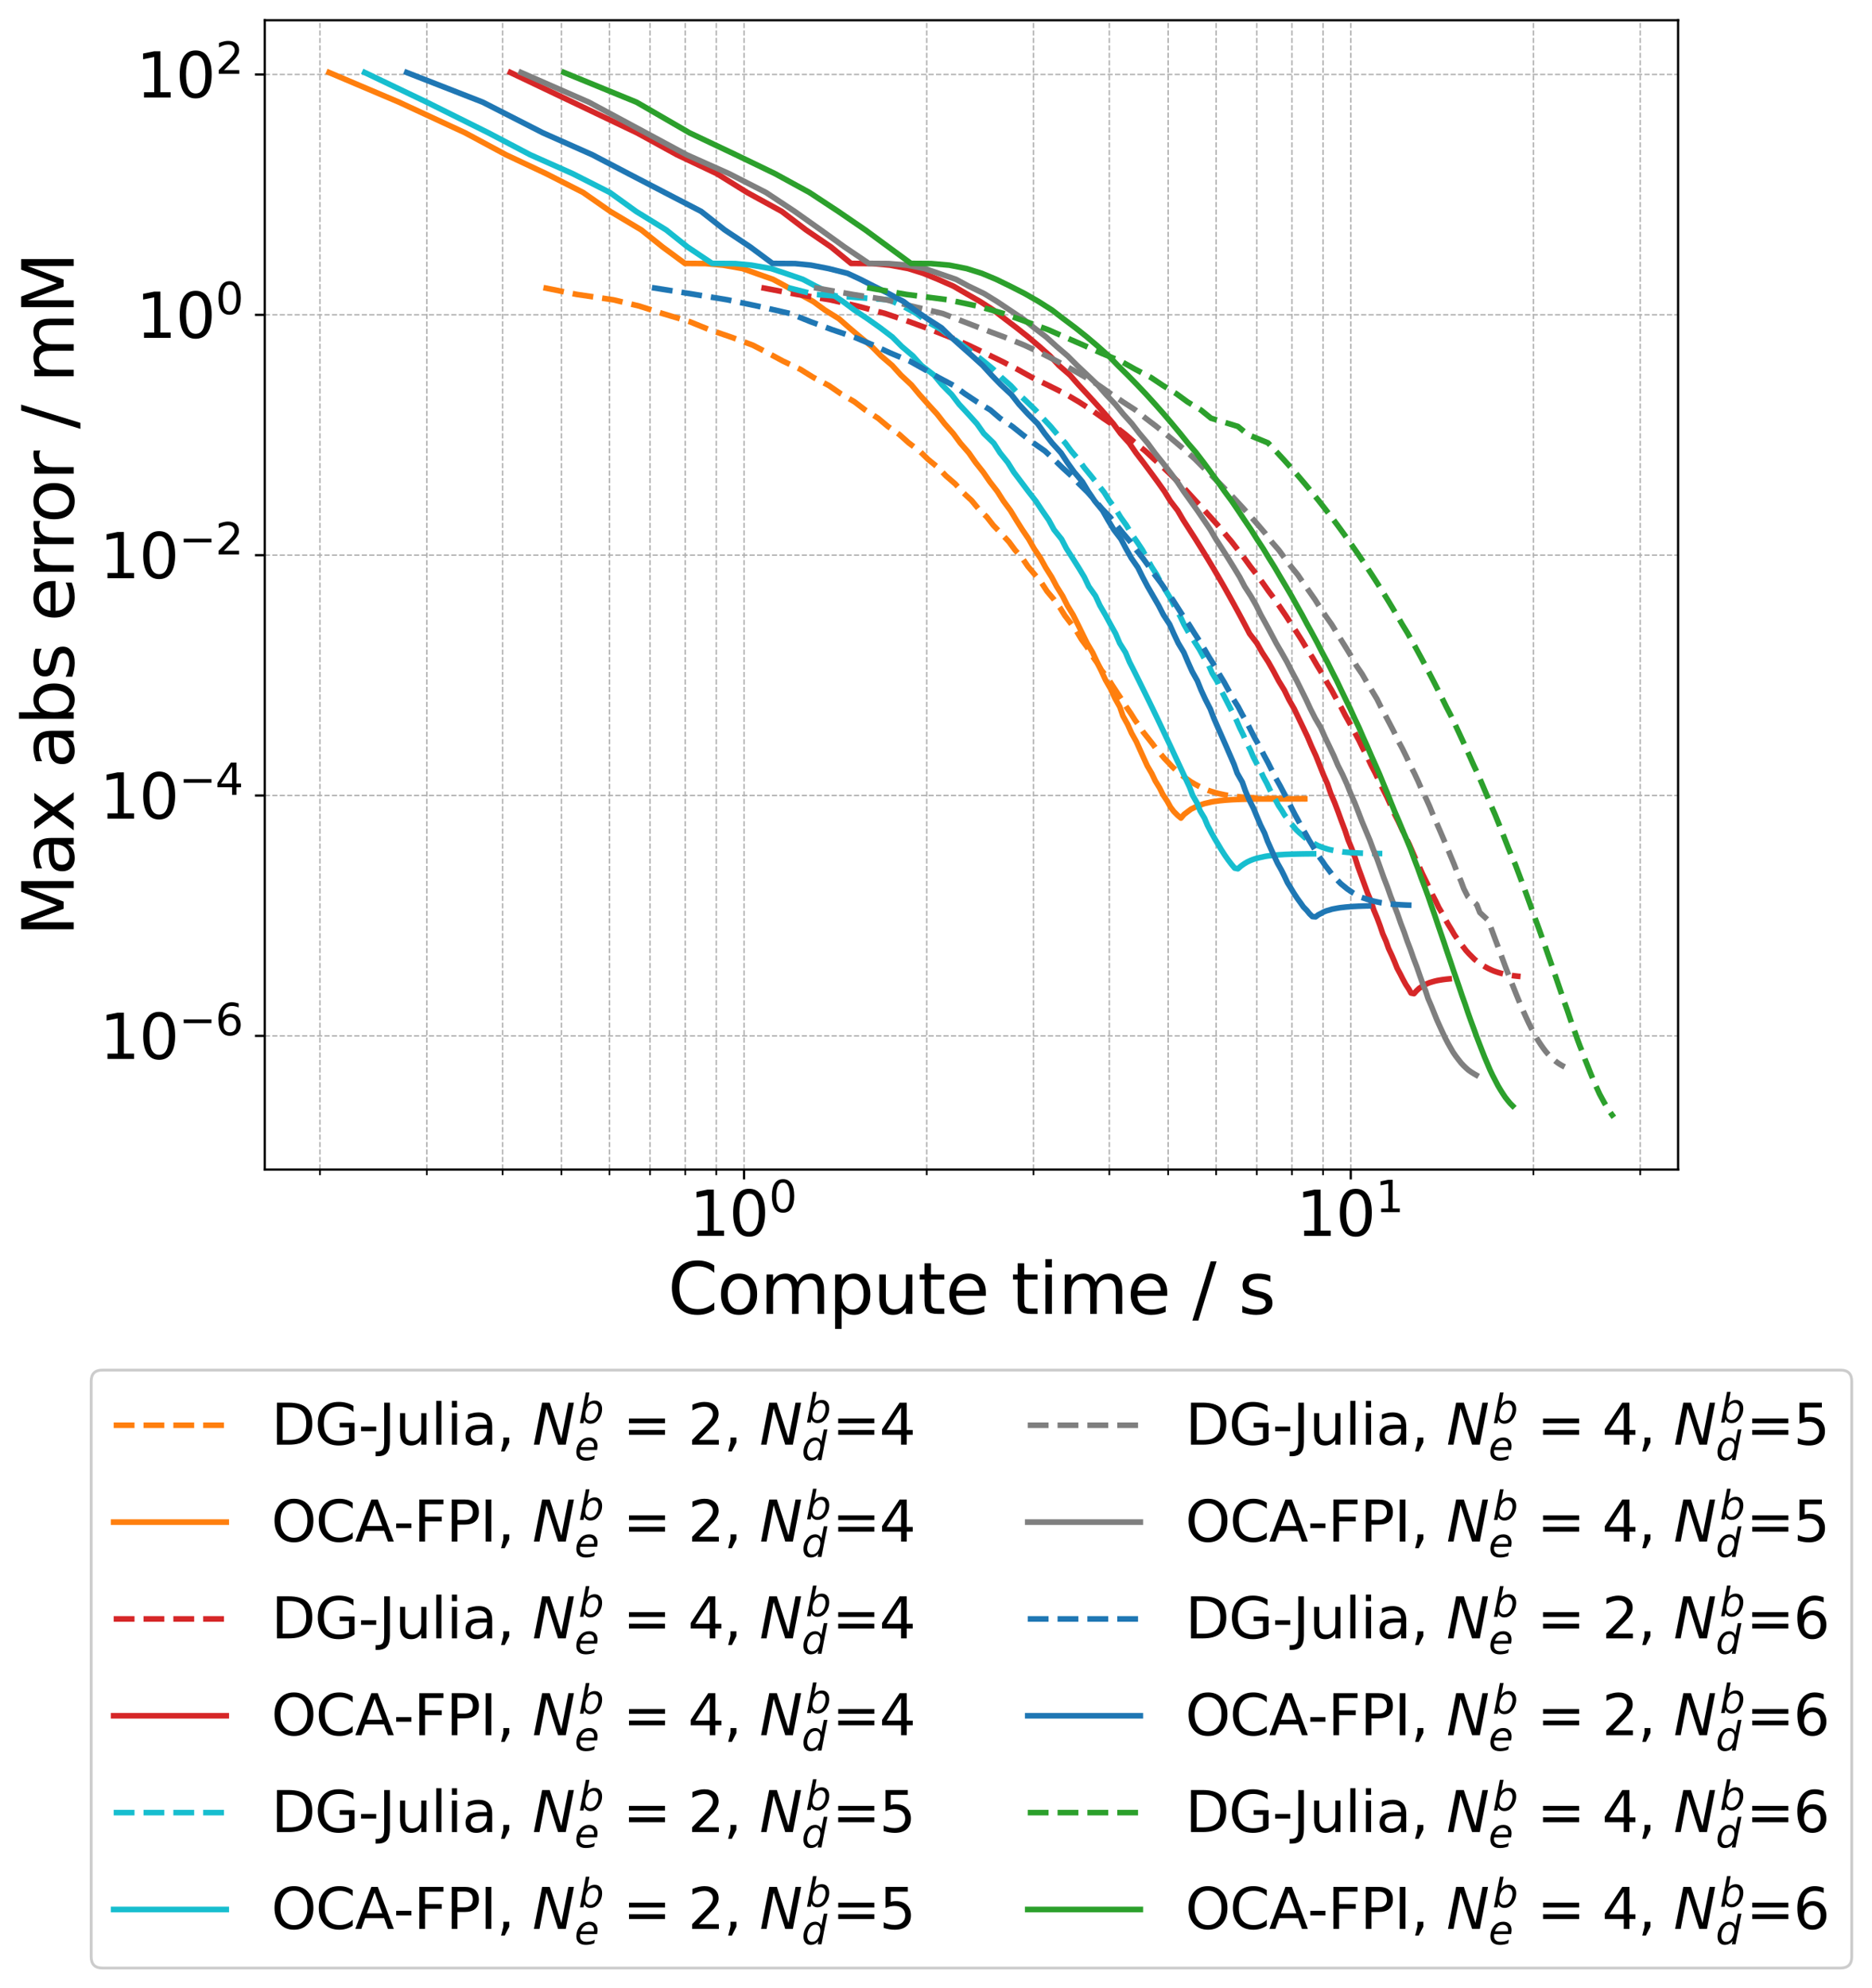 <?xml version="1.0" encoding="utf-8" standalone="no"?>
<!DOCTYPE svg PUBLIC "-//W3C//DTD SVG 1.1//EN"
  "http://www.w3.org/Graphics/SVG/1.1/DTD/svg11.dtd">
<svg xmlns:xlink="http://www.w3.org/1999/xlink" width="665.195pt" height="706.276pt" viewBox="0 0 665.195 706.276" xmlns="http://www.w3.org/2000/svg" version="1.1">
 <defs>
  <style type="text/css">*{stroke-linejoin: round; stroke-linecap: butt}</style>
 </defs>
 <g id="figure_1">
  <g id="patch_1">
   <path d="M 0 706.276 
L 665.195 706.276 
L 665.195 0 
L 0 0 
z
" style="fill: #ffffff"/>
  </g>
  <g id="axes_1">
   <g id="patch_2">
    <path d="M 94.095 415.44 
L 596.295 415.44 
L 596.295 7.2 
L 94.095 7.2 
z
" style="fill: #ffffff"/>
   </g>
   <g id="matplotlib.axis_1">
    <g id="xtick_1">
     <g id="line2d_1">
      <path d="M 264.391 415.44 
L 264.391 7.2 
" clip-path="url(#p032215f8a8)" style="fill: none; stroke-dasharray: 1.85,0.8; stroke-dashoffset: 0; stroke: #b0b0b0; stroke-width: 0.5"/>
     </g>
     <g id="line2d_2">
      <defs>
       <path id="m8cfddb5be3" d="M 0 0 
L 0 3.5 
" style="stroke: #000000; stroke-width: 0.8"/>
      </defs>
      <g>
       <use xlink:href="#m8cfddb5be3" x="264.391" y="415.44" style="stroke: #000000; stroke-width: 0.8"/>
      </g>
     </g>
     <g id="text_1">
      <!-- $\mathdefault{10^{0}}$ -->
      <g transform="translate(245.031 439.157) scale(0.22 -0.22)">
       <defs>
        <path id="DejaVuSans-31" d="M 794 531 
L 1825 531 
L 1825 4091 
L 703 3866 
L 703 4441 
L 1819 4666 
L 2450 4666 
L 2450 531 
L 3481 531 
L 3481 0 
L 794 0 
L 794 531 
z
" transform="scale(0.016)"/>
        <path id="DejaVuSans-30" d="M 2034 4250 
Q 1547 4250 1301 3770 
Q 1056 3291 1056 2328 
Q 1056 1369 1301 889 
Q 1547 409 2034 409 
Q 2525 409 2770 889 
Q 3016 1369 3016 2328 
Q 3016 3291 2770 3770 
Q 2525 4250 2034 4250 
z
M 2034 4750 
Q 2819 4750 3233 4129 
Q 3647 3509 3647 2328 
Q 3647 1150 3233 529 
Q 2819 -91 2034 -91 
Q 1250 -91 836 529 
Q 422 1150 422 2328 
Q 422 3509 836 4129 
Q 1250 4750 2034 4750 
z
" transform="scale(0.016)"/>
       </defs>
       <use xlink:href="#DejaVuSans-31" transform="translate(0 0.766)"/>
       <use xlink:href="#DejaVuSans-30" transform="translate(63.623 0.766)"/>
       <use xlink:href="#DejaVuSans-30" transform="translate(128.203 39.047) scale(0.7)"/>
      </g>
     </g>
    </g>
    <g id="xtick_2">
     <g id="line2d_3">
      <path d="M 479.98 415.44 
L 479.98 7.2 
" clip-path="url(#p032215f8a8)" style="fill: none; stroke-dasharray: 1.85,0.8; stroke-dashoffset: 0; stroke: #b0b0b0; stroke-width: 0.5"/>
     </g>
     <g id="line2d_4">
      <g>
       <use xlink:href="#m8cfddb5be3" x="479.98" y="415.44" style="stroke: #000000; stroke-width: 0.8"/>
      </g>
     </g>
     <g id="text_2">
      <!-- $\mathdefault{10^{1}}$ -->
      <g transform="translate(460.62 439.157) scale(0.22 -0.22)">
       <use xlink:href="#DejaVuSans-31" transform="translate(0 0.684)"/>
       <use xlink:href="#DejaVuSans-30" transform="translate(63.623 0.684)"/>
       <use xlink:href="#DejaVuSans-31" transform="translate(128.203 38.966) scale(0.7)"/>
      </g>
     </g>
    </g>
    <g id="xtick_3">
     <g id="line2d_5">
      <path d="M 113.702 415.44 
L 113.702 7.2 
" clip-path="url(#p032215f8a8)" style="fill: none; stroke-dasharray: 1.85,0.8; stroke-dashoffset: 0; stroke: #b0b0b0; stroke-width: 0.5"/>
     </g>
     <g id="line2d_6">
      <defs>
       <path id="mb1927a92a7" d="M 0 0 
L 0 2 
" style="stroke: #000000; stroke-width: 0.6"/>
      </defs>
      <g>
       <use xlink:href="#mb1927a92a7" x="113.702" y="415.44" style="stroke: #000000; stroke-width: 0.6"/>
      </g>
     </g>
    </g>
    <g id="xtick_4">
     <g id="line2d_7">
      <path d="M 151.665 415.44 
L 151.665 7.2 
" clip-path="url(#p032215f8a8)" style="fill: none; stroke-dasharray: 1.85,0.8; stroke-dashoffset: 0; stroke: #b0b0b0; stroke-width: 0.5"/>
     </g>
     <g id="line2d_8">
      <g>
       <use xlink:href="#mb1927a92a7" x="151.665" y="415.44" style="stroke: #000000; stroke-width: 0.6"/>
      </g>
     </g>
    </g>
    <g id="xtick_5">
     <g id="line2d_9">
      <path d="M 178.6 415.44 
L 178.6 7.2 
" clip-path="url(#p032215f8a8)" style="fill: none; stroke-dasharray: 1.85,0.8; stroke-dashoffset: 0; stroke: #b0b0b0; stroke-width: 0.5"/>
     </g>
     <g id="line2d_10">
      <g>
       <use xlink:href="#mb1927a92a7" x="178.6" y="415.44" style="stroke: #000000; stroke-width: 0.6"/>
      </g>
     </g>
    </g>
    <g id="xtick_6">
     <g id="line2d_11">
      <path d="M 199.493 415.44 
L 199.493 7.2 
" clip-path="url(#p032215f8a8)" style="fill: none; stroke-dasharray: 1.85,0.8; stroke-dashoffset: 0; stroke: #b0b0b0; stroke-width: 0.5"/>
     </g>
     <g id="line2d_12">
      <g>
       <use xlink:href="#mb1927a92a7" x="199.493" y="415.44" style="stroke: #000000; stroke-width: 0.6"/>
      </g>
     </g>
    </g>
    <g id="xtick_7">
     <g id="line2d_13">
      <path d="M 216.563 415.44 
L 216.563 7.2 
" clip-path="url(#p032215f8a8)" style="fill: none; stroke-dasharray: 1.85,0.8; stroke-dashoffset: 0; stroke: #b0b0b0; stroke-width: 0.5"/>
     </g>
     <g id="line2d_14">
      <g>
       <use xlink:href="#mb1927a92a7" x="216.563" y="415.44" style="stroke: #000000; stroke-width: 0.6"/>
      </g>
     </g>
    </g>
    <g id="xtick_8">
     <g id="line2d_15">
      <path d="M 230.996 415.44 
L 230.996 7.2 
" clip-path="url(#p032215f8a8)" style="fill: none; stroke-dasharray: 1.85,0.8; stroke-dashoffset: 0; stroke: #b0b0b0; stroke-width: 0.5"/>
     </g>
     <g id="line2d_16">
      <g>
       <use xlink:href="#mb1927a92a7" x="230.996" y="415.44" style="stroke: #000000; stroke-width: 0.6"/>
      </g>
     </g>
    </g>
    <g id="xtick_9">
     <g id="line2d_17">
      <path d="M 243.499 415.44 
L 243.499 7.2 
" clip-path="url(#p032215f8a8)" style="fill: none; stroke-dasharray: 1.85,0.8; stroke-dashoffset: 0; stroke: #b0b0b0; stroke-width: 0.5"/>
     </g>
     <g id="line2d_18">
      <g>
       <use xlink:href="#mb1927a92a7" x="243.499" y="415.44" style="stroke: #000000; stroke-width: 0.6"/>
      </g>
     </g>
    </g>
    <g id="xtick_10">
     <g id="line2d_19">
      <path d="M 254.527 415.44 
L 254.527 7.2 
" clip-path="url(#p032215f8a8)" style="fill: none; stroke-dasharray: 1.85,0.8; stroke-dashoffset: 0; stroke: #b0b0b0; stroke-width: 0.5"/>
     </g>
     <g id="line2d_20">
      <g>
       <use xlink:href="#mb1927a92a7" x="254.527" y="415.44" style="stroke: #000000; stroke-width: 0.6"/>
      </g>
     </g>
    </g>
    <g id="xtick_11">
     <g id="line2d_21">
      <path d="M 329.29 415.44 
L 329.29 7.2 
" clip-path="url(#p032215f8a8)" style="fill: none; stroke-dasharray: 1.85,0.8; stroke-dashoffset: 0; stroke: #b0b0b0; stroke-width: 0.5"/>
     </g>
     <g id="line2d_22">
      <g>
       <use xlink:href="#mb1927a92a7" x="329.29" y="415.44" style="stroke: #000000; stroke-width: 0.6"/>
      </g>
     </g>
    </g>
    <g id="xtick_12">
     <g id="line2d_23">
      <path d="M 367.253 415.44 
L 367.253 7.2 
" clip-path="url(#p032215f8a8)" style="fill: none; stroke-dasharray: 1.85,0.8; stroke-dashoffset: 0; stroke: #b0b0b0; stroke-width: 0.5"/>
     </g>
     <g id="line2d_24">
      <g>
       <use xlink:href="#mb1927a92a7" x="367.253" y="415.44" style="stroke: #000000; stroke-width: 0.6"/>
      </g>
     </g>
    </g>
    <g id="xtick_13">
     <g id="line2d_25">
      <path d="M 394.189 415.44 
L 394.189 7.2 
" clip-path="url(#p032215f8a8)" style="fill: none; stroke-dasharray: 1.85,0.8; stroke-dashoffset: 0; stroke: #b0b0b0; stroke-width: 0.5"/>
     </g>
     <g id="line2d_26">
      <g>
       <use xlink:href="#mb1927a92a7" x="394.189" y="415.44" style="stroke: #000000; stroke-width: 0.6"/>
      </g>
     </g>
    </g>
    <g id="xtick_14">
     <g id="line2d_27">
      <path d="M 415.081 415.44 
L 415.081 7.2 
" clip-path="url(#p032215f8a8)" style="fill: none; stroke-dasharray: 1.85,0.8; stroke-dashoffset: 0; stroke: #b0b0b0; stroke-width: 0.5"/>
     </g>
     <g id="line2d_28">
      <g>
       <use xlink:href="#mb1927a92a7" x="415.081" y="415.44" style="stroke: #000000; stroke-width: 0.6"/>
      </g>
     </g>
    </g>
    <g id="xtick_15">
     <g id="line2d_29">
      <path d="M 432.152 415.44 
L 432.152 7.2 
" clip-path="url(#p032215f8a8)" style="fill: none; stroke-dasharray: 1.85,0.8; stroke-dashoffset: 0; stroke: #b0b0b0; stroke-width: 0.5"/>
     </g>
     <g id="line2d_30">
      <g>
       <use xlink:href="#mb1927a92a7" x="432.152" y="415.44" style="stroke: #000000; stroke-width: 0.6"/>
      </g>
     </g>
    </g>
    <g id="xtick_16">
     <g id="line2d_31">
      <path d="M 446.585 415.44 
L 446.585 7.2 
" clip-path="url(#p032215f8a8)" style="fill: none; stroke-dasharray: 1.85,0.8; stroke-dashoffset: 0; stroke: #b0b0b0; stroke-width: 0.5"/>
     </g>
     <g id="line2d_32">
      <g>
       <use xlink:href="#mb1927a92a7" x="446.585" y="415.44" style="stroke: #000000; stroke-width: 0.6"/>
      </g>
     </g>
    </g>
    <g id="xtick_17">
     <g id="line2d_33">
      <path d="M 459.087 415.44 
L 459.087 7.2 
" clip-path="url(#p032215f8a8)" style="fill: none; stroke-dasharray: 1.85,0.8; stroke-dashoffset: 0; stroke: #b0b0b0; stroke-width: 0.5"/>
     </g>
     <g id="line2d_34">
      <g>
       <use xlink:href="#mb1927a92a7" x="459.087" y="415.44" style="stroke: #000000; stroke-width: 0.6"/>
      </g>
     </g>
    </g>
    <g id="xtick_18">
     <g id="line2d_35">
      <path d="M 470.115 415.44 
L 470.115 7.2 
" clip-path="url(#p032215f8a8)" style="fill: none; stroke-dasharray: 1.85,0.8; stroke-dashoffset: 0; stroke: #b0b0b0; stroke-width: 0.5"/>
     </g>
     <g id="line2d_36">
      <g>
       <use xlink:href="#mb1927a92a7" x="470.115" y="415.44" style="stroke: #000000; stroke-width: 0.6"/>
      </g>
     </g>
    </g>
    <g id="xtick_19">
     <g id="line2d_37">
      <path d="M 544.878 415.44 
L 544.878 7.2 
" clip-path="url(#p032215f8a8)" style="fill: none; stroke-dasharray: 1.85,0.8; stroke-dashoffset: 0; stroke: #b0b0b0; stroke-width: 0.5"/>
     </g>
     <g id="line2d_38">
      <g>
       <use xlink:href="#mb1927a92a7" x="544.878" y="415.44" style="stroke: #000000; stroke-width: 0.6"/>
      </g>
     </g>
    </g>
    <g id="xtick_20">
     <g id="line2d_39">
      <path d="M 582.842 415.44 
L 582.842 7.2 
" clip-path="url(#p032215f8a8)" style="fill: none; stroke-dasharray: 1.85,0.8; stroke-dashoffset: 0; stroke: #b0b0b0; stroke-width: 0.5"/>
     </g>
     <g id="line2d_40">
      <g>
       <use xlink:href="#mb1927a92a7" x="582.842" y="415.44" style="stroke: #000000; stroke-width: 0.6"/>
      </g>
     </g>
    </g>
    <g id="text_3">
     <!-- Compute time / s -->
     <g transform="translate(237.312 466.728) scale(0.25 -0.25)">
      <defs>
       <path id="DejaVuSans-43" d="M 4122 4306 
L 4122 3641 
Q 3803 3938 3442 4084 
Q 3081 4231 2675 4231 
Q 1875 4231 1450 3742 
Q 1025 3253 1025 2328 
Q 1025 1406 1450 917 
Q 1875 428 2675 428 
Q 3081 428 3442 575 
Q 3803 722 4122 1019 
L 4122 359 
Q 3791 134 3420 21 
Q 3050 -91 2638 -91 
Q 1578 -91 968 557 
Q 359 1206 359 2328 
Q 359 3453 968 4101 
Q 1578 4750 2638 4750 
Q 3056 4750 3426 4639 
Q 3797 4528 4122 4306 
z
" transform="scale(0.016)"/>
       <path id="DejaVuSans-6f" d="M 1959 3097 
Q 1497 3097 1228 2736 
Q 959 2375 959 1747 
Q 959 1119 1226 758 
Q 1494 397 1959 397 
Q 2419 397 2687 759 
Q 2956 1122 2956 1747 
Q 2956 2369 2687 2733 
Q 2419 3097 1959 3097 
z
M 1959 3584 
Q 2709 3584 3137 3096 
Q 3566 2609 3566 1747 
Q 3566 888 3137 398 
Q 2709 -91 1959 -91 
Q 1206 -91 779 398 
Q 353 888 353 1747 
Q 353 2609 779 3096 
Q 1206 3584 1959 3584 
z
" transform="scale(0.016)"/>
       <path id="DejaVuSans-6d" d="M 3328 2828 
Q 3544 3216 3844 3400 
Q 4144 3584 4550 3584 
Q 5097 3584 5394 3201 
Q 5691 2819 5691 2113 
L 5691 0 
L 5113 0 
L 5113 2094 
Q 5113 2597 4934 2840 
Q 4756 3084 4391 3084 
Q 3944 3084 3684 2787 
Q 3425 2491 3425 1978 
L 3425 0 
L 2847 0 
L 2847 2094 
Q 2847 2600 2669 2842 
Q 2491 3084 2119 3084 
Q 1678 3084 1418 2786 
Q 1159 2488 1159 1978 
L 1159 0 
L 581 0 
L 581 3500 
L 1159 3500 
L 1159 2956 
Q 1356 3278 1631 3431 
Q 1906 3584 2284 3584 
Q 2666 3584 2933 3390 
Q 3200 3197 3328 2828 
z
" transform="scale(0.016)"/>
       <path id="DejaVuSans-70" d="M 1159 525 
L 1159 -1331 
L 581 -1331 
L 581 3500 
L 1159 3500 
L 1159 2969 
Q 1341 3281 1617 3432 
Q 1894 3584 2278 3584 
Q 2916 3584 3314 3078 
Q 3713 2572 3713 1747 
Q 3713 922 3314 415 
Q 2916 -91 2278 -91 
Q 1894 -91 1617 61 
Q 1341 213 1159 525 
z
M 3116 1747 
Q 3116 2381 2855 2742 
Q 2594 3103 2138 3103 
Q 1681 3103 1420 2742 
Q 1159 2381 1159 1747 
Q 1159 1113 1420 752 
Q 1681 391 2138 391 
Q 2594 391 2855 752 
Q 3116 1113 3116 1747 
z
" transform="scale(0.016)"/>
       <path id="DejaVuSans-75" d="M 544 1381 
L 544 3500 
L 1119 3500 
L 1119 1403 
Q 1119 906 1312 657 
Q 1506 409 1894 409 
Q 2359 409 2629 706 
Q 2900 1003 2900 1516 
L 2900 3500 
L 3475 3500 
L 3475 0 
L 2900 0 
L 2900 538 
Q 2691 219 2414 64 
Q 2138 -91 1772 -91 
Q 1169 -91 856 284 
Q 544 659 544 1381 
z
M 1991 3584 
L 1991 3584 
z
" transform="scale(0.016)"/>
       <path id="DejaVuSans-74" d="M 1172 4494 
L 1172 3500 
L 2356 3500 
L 2356 3053 
L 1172 3053 
L 1172 1153 
Q 1172 725 1289 603 
Q 1406 481 1766 481 
L 2356 481 
L 2356 0 
L 1766 0 
Q 1100 0 847 248 
Q 594 497 594 1153 
L 594 3053 
L 172 3053 
L 172 3500 
L 594 3500 
L 594 4494 
L 1172 4494 
z
" transform="scale(0.016)"/>
       <path id="DejaVuSans-65" d="M 3597 1894 
L 3597 1613 
L 953 1613 
Q 991 1019 1311 708 
Q 1631 397 2203 397 
Q 2534 397 2845 478 
Q 3156 559 3463 722 
L 3463 178 
Q 3153 47 2828 -22 
Q 2503 -91 2169 -91 
Q 1331 -91 842 396 
Q 353 884 353 1716 
Q 353 2575 817 3079 
Q 1281 3584 2069 3584 
Q 2775 3584 3186 3129 
Q 3597 2675 3597 1894 
z
M 3022 2063 
Q 3016 2534 2758 2815 
Q 2500 3097 2075 3097 
Q 1594 3097 1305 2825 
Q 1016 2553 972 2059 
L 3022 2063 
z
" transform="scale(0.016)"/>
       <path id="DejaVuSans-20" transform="scale(0.016)"/>
       <path id="DejaVuSans-69" d="M 603 3500 
L 1178 3500 
L 1178 0 
L 603 0 
L 603 3500 
z
M 603 4863 
L 1178 4863 
L 1178 4134 
L 603 4134 
L 603 4863 
z
" transform="scale(0.016)"/>
       <path id="DejaVuSans-2f" d="M 1625 4666 
L 2156 4666 
L 531 -594 
L 0 -594 
L 1625 4666 
z
" transform="scale(0.016)"/>
       <path id="DejaVuSans-73" d="M 2834 3397 
L 2834 2853 
Q 2591 2978 2328 3040 
Q 2066 3103 1784 3103 
Q 1356 3103 1142 2972 
Q 928 2841 928 2578 
Q 928 2378 1081 2264 
Q 1234 2150 1697 2047 
L 1894 2003 
Q 2506 1872 2764 1633 
Q 3022 1394 3022 966 
Q 3022 478 2636 193 
Q 2250 -91 1575 -91 
Q 1294 -91 989 -36 
Q 684 19 347 128 
L 347 722 
Q 666 556 975 473 
Q 1284 391 1588 391 
Q 1994 391 2212 530 
Q 2431 669 2431 922 
Q 2431 1156 2273 1281 
Q 2116 1406 1581 1522 
L 1381 1569 
Q 847 1681 609 1914 
Q 372 2147 372 2553 
Q 372 3047 722 3315 
Q 1072 3584 1716 3584 
Q 2034 3584 2315 3537 
Q 2597 3491 2834 3397 
z
" transform="scale(0.016)"/>
      </defs>
      <use xlink:href="#DejaVuSans-43"/>
      <use xlink:href="#DejaVuSans-6f" x="69.824"/>
      <use xlink:href="#DejaVuSans-6d" x="131.006"/>
      <use xlink:href="#DejaVuSans-70" x="228.418"/>
      <use xlink:href="#DejaVuSans-75" x="291.895"/>
      <use xlink:href="#DejaVuSans-74" x="355.273"/>
      <use xlink:href="#DejaVuSans-65" x="394.482"/>
      <use xlink:href="#DejaVuSans-20" x="456.006"/>
      <use xlink:href="#DejaVuSans-74" x="487.793"/>
      <use xlink:href="#DejaVuSans-69" x="527.002"/>
      <use xlink:href="#DejaVuSans-6d" x="554.785"/>
      <use xlink:href="#DejaVuSans-65" x="652.197"/>
      <use xlink:href="#DejaVuSans-20" x="713.721"/>
      <use xlink:href="#DejaVuSans-2f" x="745.508"/>
      <use xlink:href="#DejaVuSans-20" x="779.199"/>
      <use xlink:href="#DejaVuSans-73" x="810.986"/>
     </g>
    </g>
   </g>
   <g id="matplotlib.axis_2">
    <g id="ytick_1">
     <g id="line2d_41">
      <path d="M 94.095 367.953 
L 596.295 367.953 
" clip-path="url(#p032215f8a8)" style="fill: none; stroke-dasharray: 1.85,0.8; stroke-dashoffset: 0; stroke: #b0b0b0; stroke-width: 0.5"/>
     </g>
     <g id="line2d_42">
      <defs>
       <path id="m576fc52e5f" d="M 0 0 
L -3.5 0 
" style="stroke: #000000; stroke-width: 0.8"/>
      </defs>
      <g>
       <use xlink:href="#m576fc52e5f" x="94.095" y="367.953" style="stroke: #000000; stroke-width: 0.8"/>
      </g>
     </g>
     <g id="text_4">
      <!-- $\mathdefault{10^{-6}}$ -->
      <g transform="translate(35.395 376.311) scale(0.22 -0.22)">
       <defs>
        <path id="DejaVuSans-2212" d="M 678 2272 
L 4684 2272 
L 4684 1741 
L 678 1741 
L 678 2272 
z
" transform="scale(0.016)"/>
        <path id="DejaVuSans-36" d="M 2113 2584 
Q 1688 2584 1439 2293 
Q 1191 2003 1191 1497 
Q 1191 994 1439 701 
Q 1688 409 2113 409 
Q 2538 409 2786 701 
Q 3034 994 3034 1497 
Q 3034 2003 2786 2293 
Q 2538 2584 2113 2584 
z
M 3366 4563 
L 3366 3988 
Q 3128 4100 2886 4159 
Q 2644 4219 2406 4219 
Q 1781 4219 1451 3797 
Q 1122 3375 1075 2522 
Q 1259 2794 1537 2939 
Q 1816 3084 2150 3084 
Q 2853 3084 3261 2657 
Q 3669 2231 3669 1497 
Q 3669 778 3244 343 
Q 2819 -91 2113 -91 
Q 1303 -91 875 529 
Q 447 1150 447 2328 
Q 447 3434 972 4092 
Q 1497 4750 2381 4750 
Q 2619 4750 2861 4703 
Q 3103 4656 3366 4563 
z
" transform="scale(0.016)"/>
       </defs>
       <use xlink:href="#DejaVuSans-31" transform="translate(0 0.766)"/>
       <use xlink:href="#DejaVuSans-30" transform="translate(63.623 0.766)"/>
       <use xlink:href="#DejaVuSans-2212" transform="translate(128.203 39.047) scale(0.7)"/>
       <use xlink:href="#DejaVuSans-36" transform="translate(186.855 39.047) scale(0.7)"/>
      </g>
     </g>
    </g>
    <g id="ytick_2">
     <g id="line2d_43">
      <path d="M 94.095 282.577 
L 596.295 282.577 
" clip-path="url(#p032215f8a8)" style="fill: none; stroke-dasharray: 1.85,0.8; stroke-dashoffset: 0; stroke: #b0b0b0; stroke-width: 0.5"/>
     </g>
     <g id="line2d_44">
      <g>
       <use xlink:href="#m576fc52e5f" x="94.095" y="282.577" style="stroke: #000000; stroke-width: 0.8"/>
      </g>
     </g>
     <g id="text_5">
      <!-- $\mathdefault{10^{-4}}$ -->
      <g transform="translate(35.395 290.936) scale(0.22 -0.22)">
       <defs>
        <path id="DejaVuSans-34" d="M 2419 4116 
L 825 1625 
L 2419 1625 
L 2419 4116 
z
M 2253 4666 
L 3047 4666 
L 3047 1625 
L 3713 1625 
L 3713 1100 
L 3047 1100 
L 3047 0 
L 2419 0 
L 2419 1100 
L 313 1100 
L 313 1709 
L 2253 4666 
z
" transform="scale(0.016)"/>
       </defs>
       <use xlink:href="#DejaVuSans-31" transform="translate(0 0.684)"/>
       <use xlink:href="#DejaVuSans-30" transform="translate(63.623 0.684)"/>
       <use xlink:href="#DejaVuSans-2212" transform="translate(128.203 38.966) scale(0.7)"/>
       <use xlink:href="#DejaVuSans-34" transform="translate(186.855 38.966) scale(0.7)"/>
      </g>
     </g>
    </g>
    <g id="ytick_3">
     <g id="line2d_45">
      <path d="M 94.095 197.202 
L 596.295 197.202 
" clip-path="url(#p032215f8a8)" style="fill: none; stroke-dasharray: 1.85,0.8; stroke-dashoffset: 0; stroke: #b0b0b0; stroke-width: 0.5"/>
     </g>
     <g id="line2d_46">
      <g>
       <use xlink:href="#m576fc52e5f" x="94.095" y="197.202" style="stroke: #000000; stroke-width: 0.8"/>
      </g>
     </g>
     <g id="text_6">
      <!-- $\mathdefault{10^{-2}}$ -->
      <g transform="translate(35.395 205.56) scale(0.22 -0.22)">
       <defs>
        <path id="DejaVuSans-32" d="M 1228 531 
L 3431 531 
L 3431 0 
L 469 0 
L 469 531 
Q 828 903 1448 1529 
Q 2069 2156 2228 2338 
Q 2531 2678 2651 2914 
Q 2772 3150 2772 3378 
Q 2772 3750 2511 3984 
Q 2250 4219 1831 4219 
Q 1534 4219 1204 4116 
Q 875 4013 500 3803 
L 500 4441 
Q 881 4594 1212 4672 
Q 1544 4750 1819 4750 
Q 2544 4750 2975 4387 
Q 3406 4025 3406 3419 
Q 3406 3131 3298 2873 
Q 3191 2616 2906 2266 
Q 2828 2175 2409 1742 
Q 1991 1309 1228 531 
z
" transform="scale(0.016)"/>
       </defs>
       <use xlink:href="#DejaVuSans-31" transform="translate(0 0.766)"/>
       <use xlink:href="#DejaVuSans-30" transform="translate(63.623 0.766)"/>
       <use xlink:href="#DejaVuSans-2212" transform="translate(128.203 39.047) scale(0.7)"/>
       <use xlink:href="#DejaVuSans-32" transform="translate(186.855 39.047) scale(0.7)"/>
      </g>
     </g>
    </g>
    <g id="ytick_4">
     <g id="line2d_47">
      <path d="M 94.095 111.826 
L 596.295 111.826 
" clip-path="url(#p032215f8a8)" style="fill: none; stroke-dasharray: 1.85,0.8; stroke-dashoffset: 0; stroke: #b0b0b0; stroke-width: 0.5"/>
     </g>
     <g id="line2d_48">
      <g>
       <use xlink:href="#m576fc52e5f" x="94.095" y="111.826" style="stroke: #000000; stroke-width: 0.8"/>
      </g>
     </g>
     <g id="text_7">
      <!-- $\mathdefault{10^{0}}$ -->
      <g transform="translate(48.375 120.184) scale(0.22 -0.22)">
       <use xlink:href="#DejaVuSans-31" transform="translate(0 0.766)"/>
       <use xlink:href="#DejaVuSans-30" transform="translate(63.623 0.766)"/>
       <use xlink:href="#DejaVuSans-30" transform="translate(128.203 39.047) scale(0.7)"/>
      </g>
     </g>
    </g>
    <g id="ytick_5">
     <g id="line2d_49">
      <path d="M 94.095 26.45 
L 596.295 26.45 
" clip-path="url(#p032215f8a8)" style="fill: none; stroke-dasharray: 1.85,0.8; stroke-dashoffset: 0; stroke: #b0b0b0; stroke-width: 0.5"/>
     </g>
     <g id="line2d_50">
      <g>
       <use xlink:href="#m576fc52e5f" x="94.095" y="26.45" style="stroke: #000000; stroke-width: 0.8"/>
      </g>
     </g>
     <g id="text_8">
      <!-- $\mathdefault{10^{2}}$ -->
      <g transform="translate(48.375 34.809) scale(0.22 -0.22)">
       <use xlink:href="#DejaVuSans-31" transform="translate(0 0.766)"/>
       <use xlink:href="#DejaVuSans-30" transform="translate(63.623 0.766)"/>
       <use xlink:href="#DejaVuSans-32" transform="translate(128.203 39.047) scale(0.7)"/>
      </g>
     </g>
    </g>
    <g id="text_9">
     <!-- Max abs error / mM -->
     <g transform="translate(26.196 332.59) rotate(-90) scale(0.25 -0.25)">
      <defs>
       <path id="DejaVuSans-4d" d="M 628 4666 
L 1569 4666 
L 2759 1491 
L 3956 4666 
L 4897 4666 
L 4897 0 
L 4281 0 
L 4281 4097 
L 3078 897 
L 2444 897 
L 1241 4097 
L 1241 0 
L 628 0 
L 628 4666 
z
" transform="scale(0.016)"/>
       <path id="DejaVuSans-61" d="M 2194 1759 
Q 1497 1759 1228 1600 
Q 959 1441 959 1056 
Q 959 750 1161 570 
Q 1363 391 1709 391 
Q 2188 391 2477 730 
Q 2766 1069 2766 1631 
L 2766 1759 
L 2194 1759 
z
M 3341 1997 
L 3341 0 
L 2766 0 
L 2766 531 
Q 2569 213 2275 61 
Q 1981 -91 1556 -91 
Q 1019 -91 701 211 
Q 384 513 384 1019 
Q 384 1609 779 1909 
Q 1175 2209 1959 2209 
L 2766 2209 
L 2766 2266 
Q 2766 2663 2505 2880 
Q 2244 3097 1772 3097 
Q 1472 3097 1187 3025 
Q 903 2953 641 2809 
L 641 3341 
Q 956 3463 1253 3523 
Q 1550 3584 1831 3584 
Q 2591 3584 2966 3190 
Q 3341 2797 3341 1997 
z
" transform="scale(0.016)"/>
       <path id="DejaVuSans-78" d="M 3513 3500 
L 2247 1797 
L 3578 0 
L 2900 0 
L 1881 1375 
L 863 0 
L 184 0 
L 1544 1831 
L 300 3500 
L 978 3500 
L 1906 2253 
L 2834 3500 
L 3513 3500 
z
" transform="scale(0.016)"/>
       <path id="DejaVuSans-62" d="M 3116 1747 
Q 3116 2381 2855 2742 
Q 2594 3103 2138 3103 
Q 1681 3103 1420 2742 
Q 1159 2381 1159 1747 
Q 1159 1113 1420 752 
Q 1681 391 2138 391 
Q 2594 391 2855 752 
Q 3116 1113 3116 1747 
z
M 1159 2969 
Q 1341 3281 1617 3432 
Q 1894 3584 2278 3584 
Q 2916 3584 3314 3078 
Q 3713 2572 3713 1747 
Q 3713 922 3314 415 
Q 2916 -91 2278 -91 
Q 1894 -91 1617 61 
Q 1341 213 1159 525 
L 1159 0 
L 581 0 
L 581 4863 
L 1159 4863 
L 1159 2969 
z
" transform="scale(0.016)"/>
       <path id="DejaVuSans-72" d="M 2631 2963 
Q 2534 3019 2420 3045 
Q 2306 3072 2169 3072 
Q 1681 3072 1420 2755 
Q 1159 2438 1159 1844 
L 1159 0 
L 581 0 
L 581 3500 
L 1159 3500 
L 1159 2956 
Q 1341 3275 1631 3429 
Q 1922 3584 2338 3584 
Q 2397 3584 2469 3576 
Q 2541 3569 2628 3553 
L 2631 2963 
z
" transform="scale(0.016)"/>
      </defs>
      <use xlink:href="#DejaVuSans-4d"/>
      <use xlink:href="#DejaVuSans-61" x="86.279"/>
      <use xlink:href="#DejaVuSans-78" x="147.559"/>
      <use xlink:href="#DejaVuSans-20" x="206.738"/>
      <use xlink:href="#DejaVuSans-61" x="238.525"/>
      <use xlink:href="#DejaVuSans-62" x="299.805"/>
      <use xlink:href="#DejaVuSans-73" x="363.281"/>
      <use xlink:href="#DejaVuSans-20" x="415.381"/>
      <use xlink:href="#DejaVuSans-65" x="447.168"/>
      <use xlink:href="#DejaVuSans-72" x="508.691"/>
      <use xlink:href="#DejaVuSans-72" x="548.055"/>
      <use xlink:href="#DejaVuSans-6f" x="586.918"/>
      <use xlink:href="#DejaVuSans-72" x="648.1"/>
      <use xlink:href="#DejaVuSans-20" x="689.213"/>
      <use xlink:href="#DejaVuSans-2f" x="721"/>
      <use xlink:href="#DejaVuSans-20" x="754.691"/>
      <use xlink:href="#DejaVuSans-6d" x="786.479"/>
      <use xlink:href="#DejaVuSans-4d" x="883.891"/>
     </g>
    </g>
   </g>
   <g id="line2d_51">
    <path d="M 193.1 102.163 
L 204.949 104.582 
L 217.957 106.498 
L 227.174 108.725 
L 235.437 111.38 
L 245.008 114.245 
L 251.996 117.082 
L 260.08 119.851 
L 267.522 122.62 
L 272.974 125.438 
L 278.288 128.3 
L 284.381 131.182 
L 289.028 134.067 
L 294.548 136.954 
L 298.727 139.846 
L 303.656 142.745 
L 307.456 145.651 
L 312.013 148.561 
L 315.495 151.474 
L 319.633 154.39 
L 322.897 157.309 
L 326.775 160.23 
L 329.757 163.153 
L 333.322 166.078 
L 336.105 169.004 
L 339.482 171.932 
L 342.09 174.861 
L 345.262 177.792 
L 347.678 180.723 
L 350.668 183.655 
L 352.95 186.588 
L 355.78 189.521 
L 358.526 192.455 
L 360.693 195.39 
L 363.301 198.325 
L 365.298 201.261 
L 367.782 204.197 
L 370.172 207.133 
L 372.059 210.037 
L 374.488 212.914 
L 376.602 215.782 
L 378.364 218.638 
L 380.529 221.48 
L 382.618 224.307 
L 384.272 227.117 
L 386.331 229.905 
L 387.896 232.669 
L 389.829 235.406 
L 391.409 238.111 
L 393.602 240.779 
L 395.236 243.406 
L 396.911 245.987 
L 398.601 248.514 
L 400.151 250.983 
L 401.805 253.385 
L 403.261 255.715 
L 404.883 257.964 
L 406.292 260.126 
L 407.944 262.195 
L 409.487 264.164 
L 410.868 266.027 
L 412.403 267.78 
L 413.761 269.419 
L 415.231 270.943 
L 416.549 272.351 
L 417.922 273.642 
L 419.364 274.821 
L 420.572 275.89 
L 421.957 276.853 
L 423.202 277.717 
L 424.497 278.487 
L 425.759 279.171 
L 426.971 279.775 
L 428.232 280.307 
L 429.38 280.773 
L 430.61 281.18 
L 431.808 281.535 
L 432.898 281.844 
L 434.128 282.111 
L 435.207 282.342 
L 436.392 282.541 
L 437.431 282.713 
L 438.647 282.861 
L 439.819 282.989 
L 440.834 283.098 
L 441.951 283.192 
L 443.027 283.272 
L 444.022 283.341 
L 445.088 283.4 
L 446.156 283.451 
L 447.225 283.494 
L 448.229 283.531 
L 449.209 283.563 
L 450.257 283.59 
L 451.166 283.613 
L 452.154 283.632 
L 453.144 283.649 
L 454.038 283.664 
L 455.009 283.676 
L 455.957 283.686 
L 456.837 283.695 
L 457.826 283.703 
L 458.747 283.71 
L 459.601 283.715 
L 460.539 283.72 
L 461.388 283.724 
L 462.319 283.728 
L 463.22 283.73 
L 464.045 283.733 
" clip-path="url(#p032215f8a8)" style="fill: none; stroke-dasharray: 7.4,3.2; stroke-dashoffset: 0; stroke: #ff7f0e; stroke-width: 2"/>
   </g>
   <g id="line2d_52">
    <path d="M 116.923 25.756 
L 141.8 36.303 
L 165.292 47.181 
L 179.763 54.96 
L 194.097 61.7 
L 207.217 68.382 
L 216.875 75.109 
L 227.868 81.659 
L 235.437 87.725 
L 243.382 93.575 
L 250.705 93.627 
L 256.889 94.189 
L 263.828 95.403 
L 268.692 97.118 
L 274.667 99.224 
L 279.172 101.638 
L 283.774 104.293 
L 289.028 107.138 
L 293.112 110.133 
L 298.142 113.245 
L 301.791 116.449 
L 305.666 119.725 
L 309.734 123.057 
L 313.077 126.432 
L 317.055 129.837 
L 320.151 133.265 
L 323.845 136.708 
L 326.727 140.16 
L 329.804 143.617 
L 332.962 147.075 
L 335.669 150.531 
L 338.723 153.983 
L 341.27 157.43 
L 344.27 160.871 
L 346.672 164.304 
L 349.393 167.731 
L 351.743 171.15 
L 354.394 174.562 
L 356.553 177.967 
L 359.072 181.365 
L 361.127 184.757 
L 363.268 188.143 
L 365.553 191.523 
L 367.471 194.899 
L 369.717 198.269 
L 371.583 201.636 
L 373.705 204.998 
L 375.494 208.357 
L 377.585 211.713 
L 379.275 215.066 
L 381.311 218.416 
L 382.988 221.764 
L 384.635 225.11 
L 386.28 228.455 
L 388.246 231.797 
L 389.804 235.072 
L 391.337 238.328 
L 392.845 241.565 
L 394.702 244.783 
L 396.157 247.976 
L 397.928 251.142 
L 399.002 254.276 
L 400.72 257.371 
L 402.085 260.424 
L 403.77 263.425 
L 405.092 266.369 
L 406.395 269.245 
L 407.681 272.046 
L 409.268 274.762 
L 410.515 277.381 
L 412.056 279.895 
L 413.247 282.292 
L 414.744 284.564 
L 415.92 286.693 
L 417.1 288.252 
L 418.501 289.663 
L 419.632 290.597 
L 420.749 289.282 
L 422.114 288.251 
L 423.219 287.431 
L 424.548 286.773 
L 425.608 286.24 
L 426.921 285.807 
L 427.955 285.452 
L 429.236 285.161 
L 430.244 284.921 
L 431.242 284.723 
L 432.479 284.559 
L 433.438 284.423 
L 434.646 284.31 
L 435.599 284.217 
L 436.779 284.139 
L 437.711 284.074 
L 438.851 284.02 
L 440.02 283.975 
L 440.905 283.938 
L 442.007 283.906 
L 442.888 283.88 
L 443.967 283.858 
L 444.83 283.84 
L 446.531 283.825 
L 447.649 283.812 
L 453.182 283.802 
L 457.838 283.793 
L 458.688 283.785 
L 459.519 283.779 
L 460.366 283.774 
L 461.205 283.77 
L 462.014 283.766 
L 462.827 283.763 
L 463.644 283.761 
" clip-path="url(#p032215f8a8)" style="fill: none; stroke: #ff7f0e; stroke-width: 2; stroke-linecap: square"/>
   </g>
   <g id="line2d_53">
    <path d="M 270.551 102.163 
L 283.24 104.582 
L 294.954 106.498 
L 304.697 108.725 
L 314.623 111.38 
L 323.047 114.245 
L 330.776 117.082 
L 337.787 119.851 
L 344.11 122.62 
L 350.033 125.438 
L 355.921 128.3 
L 361.526 131.182 
L 366.69 134.067 
L 372.65 136.954 
L 378.447 139.846 
L 383.357 142.745 
L 387.871 145.651 
L 391.986 148.561 
L 396.272 151.474 
L 399.997 154.39 
L 403.367 157.309 
L 406.989 160.23 
L 410.121 163.153 
L 413.381 166.078 
L 416.438 169.004 
L 419.399 171.932 
L 422.096 174.861 
L 424.768 177.792 
L 427.481 180.723 
L 430.117 183.655 
L 432.743 186.588 
L 435.207 189.521 
L 437.666 192.456 
L 439.934 195.39 
L 442.204 198.326 
L 444.324 201.261 
L 446.612 204.197 
L 448.766 207.134 
L 450.834 210.07 
L 453.045 213.007 
L 455.045 215.944 
L 457.028 218.882 
L 458.935 221.819 
L 460.861 224.757 
L 462.737 227.695 
L 464.488 230.632 
L 466.38 233.571 
L 468.096 236.509 
L 469.896 239.447 
L 471.519 242.385 
L 473.276 245.324 
L 474.842 248.262 
L 476.537 251.201 
L 478.05 254.14 
L 479.699 257.078 
L 481.3 260.017 
L 482.884 262.956 
L 484.298 265.895 
L 485.841 268.835 
L 487.212 271.768 
L 488.699 274.653 
L 490.029 277.528 
L 491.473 280.393 
L 492.911 283.246 
L 494.174 286.084 
L 495.429 288.906 
L 496.847 291.708 
L 498.136 294.489 
L 499.461 297.244 
L 500.768 299.97 
L 501.938 302.663 
L 503.093 305.317 
L 504.35 307.929 
L 505.476 310.49 
L 506.702 312.997 
L 507.912 315.443 
L 508.996 317.82 
L 510.184 320.12 
L 511.242 322.339 
L 512.501 324.468 
L 513.534 326.501 
L 514.659 328.432 
L 515.777 330.254 
L 516.769 331.966 
L 517.856 333.564 
L 518.93 335.045 
L 520.005 336.41 
L 520.953 337.66 
L 521.993 338.798 
L 523.021 339.827 
L 523.945 340.754 
L 524.958 341.583 
L 525.955 342.32 
L 526.997 342.974 
L 527.956 343.551 
L 528.899 344.06 
L 529.844 344.504 
L 530.746 344.888 
L 531.705 345.225 
L 532.633 345.518 
L 533.53 345.772 
L 534.393 345.993 
L 535.31 346.183 
L 536.197 346.342 
L 537.01 346.482 
L 537.882 346.606 
L 538.756 346.706 
L 539.537 346.795 
L 540.322 346.871 
" clip-path="url(#p032215f8a8)" style="fill: none; stroke-dasharray: 7.4,3.2; stroke-dashoffset: 0; stroke: #d62728; stroke-width: 2"/>
   </g>
   <g id="line2d_54">
    <path d="M 181.368 25.756 
L 203.524 36.303 
L 226.335 47.181 
L 240.526 54.96 
L 254.735 61.7 
L 265.508 68.382 
L 277.802 75.109 
L 286.401 81.659 
L 295.291 87.725 
L 302.417 93.575 
L 310.022 93.627 
L 316.251 94.189 
L 322.747 95.403 
L 328.16 97.118 
L 333.277 99.224 
L 338.765 101.638 
L 343.348 104.293 
L 348.329 107.138 
L 353.023 110.133 
L 357.041 113.245 
L 361.261 116.449 
L 365.394 119.725 
L 369.321 123.057 
L 373.12 126.432 
L 376.29 129.837 
L 380.23 133.265 
L 383.251 136.708 
L 386.458 140.16 
L 389.608 143.617 
L 392.678 147.075 
L 395.629 150.531 
L 398.153 153.983 
L 401.286 157.43 
L 403.664 160.871 
L 406.292 164.304 
L 408.849 167.731 
L 411.357 171.15 
L 413.78 174.562 
L 415.864 177.967 
L 418.483 181.365 
L 420.466 184.757 
L 422.65 188.143 
L 424.819 191.523 
L 426.921 194.899 
L 428.994 198.269 
L 431.022 201.635 
L 432.991 204.998 
L 434.935 208.357 
L 436.824 211.712 
L 438.676 215.065 
L 440.506 218.416 
L 442.288 221.764 
L 444.036 225.11 
L 446.612 228.454 
L 448.504 231.796 
L 450.68 235.137 
L 452.556 238.477 
L 454.334 241.815 
L 456.368 245.153 
L 457.992 248.489 
L 459.891 251.825 
L 461.479 255.16 
L 463.085 258.494 
L 464.664 261.828 
L 466.065 265.161 
L 467.606 268.493 
L 468.932 271.825 
L 470.25 275.156 
L 471.714 278.487 
L 472.842 281.817 
L 474.266 285.147 
L 475.522 288.476 
L 476.731 291.795 
L 477.964 295.048 
L 479.02 298.285 
L 480.354 301.505 
L 481.521 304.703 
L 482.538 307.876 
L 483.688 311.02 
L 484.824 314.13 
L 485.938 317.199 
L 487.186 320.222 
L 488.143 323.19 
L 489.354 326.096 
L 490.415 328.931 
L 491.34 331.686 
L 492.51 334.349 
L 493.415 336.912 
L 494.568 339.363 
L 495.572 341.694 
L 496.448 343.895 
L 497.556 345.958 
L 498.529 347.877 
L 499.499 349.648 
L 500.565 351.271 
L 501.395 352.745 
L 502.447 352.962 
L 503.393 351.909 
L 504.292 351.073 
L 505.312 350.402 
L 506.215 349.86 
L 507.102 349.419 
L 507.981 349.058 
L 508.955 348.761 
L 509.824 348.517 
L 510.677 348.316 
L 511.63 348.149 
L 512.475 348.011 
L 513.305 347.897 
L 514.128 347.802 
L 514.95 347.722 
" clip-path="url(#p032215f8a8)" style="fill: none; stroke: #d62728; stroke-width: 2; stroke-linecap: square"/>
   </g>
   <g id="line2d_55">
    <path d="M 279.968 102.163 
L 289.531 104.582 
L 315.928 106.498 
L 320.768 108.725 
L 325.663 111.38 
L 329.43 114.245 
L 334.48 117.082 
L 338.129 119.851 
L 341.968 122.62 
L 345.813 125.438 
L 349.506 128.3 
L 352.987 131.182 
L 355.85 134.067 
L 359.141 136.954 
L 361.824 139.846 
L 364.915 142.745 
L 367.937 145.651 
L 370.595 148.561 
L 373.325 151.474 
L 375.779 154.39 
L 378.503 157.309 
L 380.664 160.23 
L 383.172 163.153 
L 385.255 166.078 
L 387.645 169.004 
L 390 171.932 
L 392.321 174.861 
L 394.165 177.792 
L 396.363 180.723 
L 398.153 183.655 
L 400.261 186.588 
L 401.956 189.521 
L 404.023 192.456 
L 405.963 195.39 
L 407.579 198.326 
L 409.168 201.261 
L 411.044 204.197 
L 412.576 207.134 
L 414.386 210.07 
L 416.161 213.007 
L 417.612 215.944 
L 419.346 218.882 
L 420.731 221.819 
L 422.391 224.757 
L 424.294 227.694 
L 426.142 230.579 
L 427.726 233.453 
L 429.493 236.318 
L 430.753 239.17 
L 432.495 242.008 
L 433.73 244.829 
L 435.162 247.632 
L 436.586 250.412 
L 438.004 253.167 
L 439.372 255.893 
L 440.549 258.585 
L 441.867 261.24 
L 442.958 263.851 
L 444.283 266.413 
L 445.36 268.92 
L 446.638 271.365 
L 447.887 273.741 
L 448.949 276.043 
L 450.154 278.261 
L 451.166 280.39 
L 452.167 282.423 
L 453.356 284.354 
L 454.322 286.177 
L 455.484 287.889 
L 456.44 289.486 
L 457.589 290.968 
L 458.524 292.333 
L 459.636 293.583 
L 460.55 294.721 
L 461.639 295.75 
L 462.726 296.677 
L 463.644 297.506 
L 464.653 298.244 
L 465.695 298.897 
L 466.553 299.474 
L 467.584 299.981 
L 468.414 300.425 
L 469.415 300.812 
L 470.25 301.149 
L 471.242 301.442 
L 472.041 301.696 
L 473.004 301.915 
L 473.957 302.104 
L 474.743 302.266 
L 475.669 302.407 
L 476.596 302.527 
L 477.359 302.63 
L 478.289 302.719 
L 479.171 302.795 
L 479.914 302.86 
L 480.8 302.916 
L 481.669 302.964 
L 482.538 303.005 
L 483.264 303.039 
L 484.119 303.069 
L 484.957 303.095 
L 485.656 303.117 
L 486.49 303.135 
L 487.307 303.151 
L 488.126 303.165 
L 488.938 303.176 
L 489.607 303.186 
L 490.407 303.195 
L 491.199 303.202 
" clip-path="url(#p032215f8a8)" style="fill: none; stroke-dasharray: 7.4,3.2; stroke-dashoffset: 0; stroke: #17becf; stroke-width: 2"/>
   </g>
   <g id="line2d_56">
    <path d="M 129.594 25.756 
L 151.665 36.303 
L 173.551 47.181 
L 188.371 54.96 
L 203.524 61.7 
L 216.719 68.382 
L 226.053 75.109 
L 236.704 81.659 
L 244.314 87.725 
L 253.059 93.575 
L 261.25 93.627 
L 267.068 94.189 
L 273.994 95.403 
L 279.172 97.118 
L 285.284 99.224 
L 289.888 101.638 
L 295.358 104.293 
L 299.567 107.138 
L 303.595 110.133 
L 308.28 113.245 
L 312.798 116.449 
L 317.108 119.725 
L 320.408 123.057 
L 324.389 126.432 
L 327.446 129.837 
L 331.921 133.265 
L 334.746 136.708 
L 338.171 140.16 
L 340.816 143.617 
L 344.03 147.075 
L 347.138 150.531 
L 349.582 153.983 
L 353.132 157.43 
L 355.355 160.871 
L 358.114 164.304 
L 360.257 167.731 
L 362.844 171.15 
L 365.394 174.562 
L 368.061 177.967 
L 370.323 181.365 
L 372.679 184.757 
L 374.517 188.143 
L 377.221 191.523 
L 378.972 194.899 
L 381.15 198.269 
L 383.278 201.635 
L 385.307 204.998 
L 386.914 208.357 
L 389.287 211.713 
L 390.829 215.065 
L 392.774 218.416 
L 394.586 221.764 
L 396.432 225.11 
L 397.861 228.454 
L 399.953 231.796 
L 401.351 235.137 
L 403.049 238.477 
L 404.716 241.815 
L 406.354 245.153 
L 407.964 248.418 
L 409.547 251.668 
L 411.103 254.901 
L 412.634 258.113 
L 414.14 261.301 
L 415.641 264.462 
L 417.1 267.591 
L 418.537 270.681 
L 419.952 273.728 
L 421.346 276.723 
L 422.72 279.66 
L 423.801 282.53 
L 425.407 285.323 
L 426.458 288.03 
L 428.02 290.64 
L 429.058 293.144 
L 430.308 295.531 
L 431.573 297.791 
L 432.836 299.917 
L 434.021 301.902 
L 435.207 303.741 
L 436.392 305.431 
L 437.563 306.972 
L 438.72 308.365 
L 439.862 308.612 
L 441.005 307.615 
L 442.134 306.822 
L 443.207 306.184 
L 444.31 305.668 
L 445.387 305.247 
L 446.451 304.902 
L 447.662 304.619 
L 448.753 304.386 
L 449.573 304.194 
L 450.591 304.034 
L 451.8 303.902 
L 452.594 303.792 
L 453.778 303.701 
L 454.555 303.625 
L 455.715 303.562 
L 456.476 303.51 
L 457.613 303.466 
L 458.583 303.429 
L 459.473 303.399 
L 460.4 303.373 
L 461.319 303.352 
L 462.206 303.334 
L 463.096 303.32 
L 463.989 303.307 
L 465.038 303.297 
L 465.913 303.288 
L 466.769 303.281 
" clip-path="url(#p032215f8a8)" style="fill: none; stroke: #17becf; stroke-width: 2; stroke-linecap: square"/>
   </g>
   <g id="line2d_57">
    <path d="M 289.244 102.163 
L 302.915 104.582 
L 314.951 106.498 
L 323.894 108.725 
L 335.01 111.38 
L 342.376 114.245 
L 349.77 117.082 
L 357.215 119.851 
L 364.015 122.62 
L 369.991 125.438 
L 375.579 128.3 
L 380.826 131.182 
L 385.82 134.067 
L 390.561 136.954 
L 394.679 139.846 
L 399.002 142.745 
L 403.473 145.651 
L 407.091 148.561 
L 410.907 151.474 
L 414.518 154.39 
L 418.03 157.309 
L 421.434 160.23 
L 424.684 163.153 
L 427.579 166.078 
L 430.626 169.004 
L 433.592 171.932 
L 436.467 174.861 
L 439.256 177.792 
L 441.951 180.723 
L 444.584 183.655 
L 447.145 186.588 
L 449.651 189.521 
L 451.864 192.456 
L 454.42 195.39 
L 456.561 198.326 
L 458.782 201.261 
L 461.159 204.197 
L 463.152 207.134 
L 465.236 210.07 
L 467.295 213.007 
L 469.143 215.944 
L 471.119 218.882 
L 473.205 221.819 
L 474.98 224.757 
L 476.799 227.695 
L 478.622 230.632 
L 480.4 233.571 
L 482.017 236.509 
L 484.02 239.447 
L 485.7 242.385 
L 487.497 245.324 
L 489.269 248.262 
L 490.724 251.201 
L 492.281 254.14 
L 493.828 257.078 
L 495.358 260.017 
L 496.714 262.956 
L 498.314 265.896 
L 499.757 268.835 
L 501.082 271.774 
L 502.594 274.714 
L 503.974 277.654 
L 505.241 280.594 
L 506.681 283.534 
L 508.009 286.475 
L 509.209 289.416 
L 510.502 292.358 
L 511.771 295.3 
L 513.029 298.242 
L 514.283 301.186 
L 515.489 304.125 
L 516.693 307.015 
L 517.787 309.897 
L 519.06 312.769 
L 520.127 315.631 
L 521.561 318.479 
L 524.732 321.313 
L 525.828 324.129 
L 528.821 326.925 
L 529.849 329.699 
L 530.86 332.445 
L 531.883 335.161 
L 532.878 337.843 
L 533.852 340.484 
L 534.816 343.081 
L 535.786 345.627 
L 536.745 348.115 
L 537.726 350.54 
L 538.661 352.894 
L 539.587 355.171 
L 540.509 357.362 
L 541.417 359.462 
L 542.316 361.464 
L 543.202 363.362 
L 544.084 365.152 
L 544.953 366.828 
L 545.829 368.39 
L 546.687 369.835 
L 547.569 371.165 
L 548.42 372.38 
L 549.264 373.484 
L 550.109 374.481 
L 550.968 375.377 
L 551.815 376.176 
L 552.655 376.888 
L 553.487 377.517 
L 554.324 378.072 
L 555.146 378.558 
L 555.998 378.984 
" clip-path="url(#p032215f8a8)" style="fill: none; stroke-dasharray: 7.4,3.2; stroke-dashoffset: 0; stroke: #7f7f7f; stroke-width: 2"/>
   </g>
   <g id="line2d_58">
    <path d="M 185.154 25.756 
L 209.264 36.303 
L 229.513 47.181 
L 243.966 54.96 
L 259.095 61.7 
L 272.202 68.382 
L 282.394 75.109 
L 291.654 81.659 
L 300.08 87.725 
L 308.748 93.575 
L 315.766 93.627 
L 322.395 94.189 
L 328.538 95.403 
L 333.59 97.118 
L 339.692 99.224 
L 344.19 101.638 
L 349.695 104.293 
L 354.322 107.138 
L 358.8 110.133 
L 363.464 113.245 
L 367.471 116.449 
L 371.762 119.725 
L 375.436 123.057 
L 379.384 126.432 
L 382.777 129.837 
L 386.433 133.265 
L 390.025 136.708 
L 393.011 140.16 
L 396.318 143.617 
L 399.135 147.075 
L 402.236 150.531 
L 404.904 153.983 
L 407.822 157.43 
L 410.338 160.871 
L 413.094 164.304 
L 415.753 167.731 
L 418.338 171.15 
L 420.59 174.562 
L 423.047 177.967 
L 425.475 181.365 
L 427.792 184.757 
L 430.085 188.143 
L 432.058 191.523 
L 434.25 194.899 
L 436.392 198.269 
L 438.472 201.635 
L 440.521 204.998 
L 442.288 208.357 
L 444.461 211.712 
L 446.384 215.065 
L 448.045 218.416 
L 449.896 221.764 
L 451.699 225.11 
L 453.468 228.454 
L 455.411 231.796 
L 457.303 235.137 
L 459.005 238.477 
L 460.792 241.815 
L 462.455 245.153 
L 464.111 248.489 
L 465.651 251.825 
L 467.349 255.16 
L 469.321 258.494 
L 470.799 261.827 
L 472.407 265.16 
L 473.987 268.493 
L 475.394 271.825 
L 477.08 275.156 
L 478.584 278.487 
L 479.924 281.817 
L 481.383 285.146 
L 482.684 288.475 
L 483.967 291.804 
L 485.365 295.131 
L 486.76 298.458 
L 487.988 301.783 
L 489.328 305.107 
L 490.524 308.43 
L 491.704 311.751 
L 492.992 315.07 
L 494.134 318.325 
L 495.397 321.553 
L 496.636 324.763 
L 497.735 327.949 
L 498.95 331.109 
L 500.022 334.236 
L 501.202 337.327 
L 502.263 340.375 
L 503.414 343.372 
L 504.437 346.312 
L 505.455 349.185 
L 506.568 351.982 
L 507.452 354.695 
L 508.583 357.311 
L 509.599 359.822 
L 510.563 362.217 
L 511.584 364.487 
L 512.567 366.622 
L 513.501 368.617 
L 514.458 370.466 
L 515.425 372.166 
L 516.312 373.717 
L 517.285 375.121 
L 518.248 376.381 
L 519.128 377.504 
L 520.036 378.497 
L 520.947 379.371 
L 521.813 380.133 
L 522.755 380.795 
L 523.675 381.366 
L 524.528 381.858 
" clip-path="url(#p032215f8a8)" style="fill: none; stroke: #7f7f7f; stroke-width: 2; stroke-linecap: square"/>
   </g>
   <g id="line2d_59">
    <path d="M 231.663 102.163 
L 246.833 104.582 
L 258.498 106.498 
L 269.138 108.725 
L 280.836 111.38 
L 287.943 114.245 
L 295.627 117.082 
L 303.779 119.851 
L 310.366 122.62 
L 316.466 125.438 
L 323.297 128.3 
L 328.444 131.182 
L 333.456 134.067 
L 338.892 136.954 
L 342.823 139.846 
L 347.176 142.745 
L 351.927 145.651 
L 355.32 148.561 
L 359.717 151.474 
L 363.366 154.39 
L 367.16 157.309 
L 371.315 160.23 
L 374.459 163.153 
L 377.473 166.078 
L 380.664 169.004 
L 383.488 171.932 
L 386.483 174.861 
L 389.09 177.792 
L 391.602 180.723 
L 394.422 183.655 
L 396.797 186.588 
L 399.157 189.521 
L 401.632 192.456 
L 403.791 195.39 
L 406.148 198.326 
L 408.266 201.261 
L 410.338 204.197 
L 412.557 207.134 
L 414.537 210.07 
L 416.696 213.007 
L 418.555 215.944 
L 420.431 218.882 
L 422.495 221.819 
L 424.311 224.757 
L 426.226 227.695 
L 428.004 230.632 
L 429.717 233.571 
L 431.604 236.509 
L 433.238 239.447 
L 435.025 242.385 
L 436.631 245.324 
L 438.195 248.223 
L 439.991 251.101 
L 441.5 253.969 
L 443.152 256.825 
L 444.584 259.667 
L 446.048 262.494 
L 447.675 265.302 
L 449.053 268.089 
L 450.552 270.852 
L 451.914 273.586 
L 453.269 276.289 
L 454.776 278.954 
L 456.163 281.578 
L 457.553 284.154 
L 458.782 286.677 
L 460.042 289.14 
L 461.353 291.537 
L 462.557 293.86 
L 463.878 296.102 
L 465.071 298.256 
L 466.325 300.317 
L 467.488 302.276 
L 468.626 304.13 
L 469.865 305.873 
L 470.964 307.503 
L 472.153 309.016 
L 473.195 310.414 
L 474.336 311.696 
L 475.423 312.865 
L 476.469 313.924 
L 477.638 314.878 
L 478.688 315.734 
L 479.783 316.496 
L 480.791 317.173 
L 481.843 317.771 
L 482.82 318.296 
L 483.778 318.757 
L 484.966 319.159 
L 486.008 319.51 
L 487.125 319.814 
L 488.049 320.078 
L 489.04 320.306 
L 489.936 320.503 
L 490.824 320.673 
L 491.787 320.819 
L 492.658 320.945 
L 493.585 321.053 
L 494.456 321.145 
L 495.358 321.225 
L 496.196 321.293 
L 497.082 321.351 
L 497.905 321.401 
L 498.759 321.443 
L 499.568 321.48 
L 500.347 321.511 
L 501.261 321.538 
L 502.063 321.56 
L 502.895 321.58 
" clip-path="url(#p032215f8a8)" style="fill: none; stroke-dasharray: 7.4,3.2; stroke-dashoffset: 0; stroke: #1f77b4; stroke-width: 2"/>
   </g>
   <g id="line2d_60">
    <path d="M 144.534 25.756 
L 171.553 36.303 
L 192.899 47.181 
L 210.438 54.96 
L 223.335 61.7 
L 236.199 68.382 
L 249.175 75.109 
L 257.496 81.659 
L 266.612 87.725 
L 274.499 93.575 
L 282.548 93.627 
L 288.161 94.189 
L 294.412 95.403 
L 301.224 97.118 
L 305.726 99.224 
L 310.481 101.638 
L 315.766 104.293 
L 321.126 107.138 
L 325.028 110.133 
L 329.571 113.245 
L 334.569 116.449 
L 337.915 119.725 
L 341.64 123.057 
L 345.459 126.432 
L 349.204 129.837 
L 352.33 133.265 
L 355.674 136.708 
L 359.378 140.16 
L 362.089 143.617 
L 365.266 147.075 
L 368.739 150.531 
L 371.195 153.983 
L 373.908 157.43 
L 377.024 160.871 
L 379.275 164.304 
L 381.74 167.731 
L 384.635 171.15 
L 386.687 174.562 
L 388.991 177.967 
L 391.794 181.365 
L 393.719 184.757 
L 395.767 188.143 
L 398.332 191.523 
L 400.129 194.899 
L 402.021 198.269 
L 404.36 201.635 
L 406.024 204.998 
L 407.802 208.357 
L 409.745 211.712 
L 411.687 215.065 
L 413.419 218.416 
L 415.604 221.764 
L 417.1 225.11 
L 418.681 228.454 
L 420.678 231.796 
L 422.096 235.137 
L 423.596 238.477 
L 425.458 241.815 
L 426.806 245.153 
L 428.346 248.489 
L 430.053 251.825 
L 431.337 255.16 
L 432.789 258.494 
L 434.25 261.779 
L 435.689 265.03 
L 437.091 268.265 
L 438.487 271.48 
L 439.632 274.672 
L 441.444 277.838 
L 442.553 280.973 
L 443.871 284.072 
L 445.414 287.128 
L 446.665 290.135 
L 447.926 293.085 
L 449.365 295.97 
L 450.398 298.781 
L 451.61 301.508 
L 452.795 304.141 
L 453.976 306.669 
L 455.338 309.083 
L 456.476 311.374 
L 457.482 313.531 
L 458.735 315.549 
L 459.868 317.422 
L 460.999 319.146 
L 462.15 320.72 
L 463.152 322.147 
L 464.399 323.43 
L 465.313 324.574 
L 466.347 325.587 
L 467.488 325.678 
L 468.436 324.961 
L 469.583 324.383 
L 470.406 323.913 
L 471.376 323.53 
L 472.508 323.216 
L 473.306 322.956 
L 474.405 322.744 
L 475.355 322.566 
L 476.265 322.42 
L 477.331 322.3 
L 478.241 322.198 
L 479.284 322.114 
L 480.027 322.045 
L 480.912 321.987 
L 481.926 321.938 
L 482.647 321.898 
L 483.787 321.864 
L 484.495 321.836 
L 485.329 321.813 
L 486.306 321.793 
" clip-path="url(#p032215f8a8)" style="fill: none; stroke: #1f77b4; stroke-width: 2; stroke-linecap: square"/>
   </g>
   <g id="line2d_61">
    <path d="M 308.104 102.163 
L 321.991 104.582 
L 336.885 106.498 
L 347.292 108.725 
L 356.657 111.38 
L 364.562 114.245 
L 372.355 117.082 
L 378.669 119.851 
L 385.023 122.62 
L 391.313 125.438 
L 398.265 128.3 
L 403.41 131.182 
L 408.949 134.067 
L 413.266 136.954 
L 417.994 139.846 
L 421.94 142.745 
L 426.74 145.651 
L 430.324 148.561 
L 439.876 151.474 
L 443.429 154.39 
L 450.565 157.309 
L 453.356 160.23 
L 456.054 163.153 
L 458.688 166.078 
L 461.262 169.004 
L 463.756 171.932 
L 466.163 174.861 
L 468.541 177.792 
L 470.841 180.723 
L 473.095 183.655 
L 475.296 186.588 
L 477.436 189.521 
L 479.539 192.456 
L 481.586 195.39 
L 483.598 198.326 
L 485.568 201.261 
L 487.497 204.197 
L 489.396 207.134 
L 491.232 210.07 
L 493.049 213.007 
L 494.824 215.944 
L 496.573 218.882 
L 498.283 221.819 
L 500.09 224.757 
L 501.737 227.695 
L 503.363 230.632 
L 504.962 233.571 
L 506.533 236.509 
L 508.071 239.447 
L 509.599 242.385 
L 511.081 245.324 
L 512.554 248.262 
L 513.997 251.201 
L 515.528 254.14 
L 516.926 257.078 
L 518.304 260.017 
L 519.669 262.956 
L 521.007 265.896 
L 522.333 268.835 
L 523.634 271.774 
L 525.016 274.714 
L 526.292 277.654 
L 527.54 280.594 
L 528.777 283.534 
L 529.992 286.475 
L 531.284 289.416 
L 532.472 292.358 
L 533.646 295.3 
L 534.8 298.242 
L 535.95 301.186 
L 537.163 304.13 
L 538.44 307.075 
L 539.552 310.021 
L 540.665 312.969 
L 541.756 315.918 
L 542.829 318.869 
L 543.895 321.822 
L 544.949 324.735 
L 546 327.631 
L 547.058 330.521 
L 548.068 333.402 
L 549.089 336.274 
L 550.086 339.135 
L 551.078 341.983 
L 552.05 344.815 
L 553.024 347.63 
L 553.985 350.425 
L 554.94 353.197 
L 555.865 355.942 
L 556.846 358.656 
L 557.752 361.336 
L 558.65 363.975 
L 559.607 366.569 
L 560.49 369.111 
L 561.417 371.596 
L 562.4 374.017 
L 563.251 376.367 
L 564.158 378.639 
L 565.023 380.825 
L 565.88 382.92 
L 566.703 384.916 
L 567.577 386.808 
L 568.382 388.591 
L 569.281 390.261 
L 570.132 391.816 
L 570.99 393.255 
L 571.826 394.578 
L 572.65 395.786 
L 573.468 396.884 
" clip-path="url(#p032215f8a8)" style="fill: none; stroke-dasharray: 7.4,3.2; stroke-dashoffset: 0; stroke: #2ca02c; stroke-width: 2"/>
   </g>
   <g id="line2d_62">
    <path d="M 200.425 25.756 
L 226.194 36.303 
L 245.008 47.181 
L 261.443 54.96 
L 275.419 61.7 
L 287.651 68.382 
L 297.88 75.109 
L 307.456 81.659 
L 315.711 87.725 
L 323.696 93.575 
L 330.868 93.627 
L 337.316 94.189 
L 343.469 95.403 
L 348.939 97.118 
L 353.963 99.224 
L 358.936 101.638 
L 364.144 104.293 
L 369.107 107.138 
L 373.821 110.133 
L 377.864 113.245 
L 382.14 116.449 
L 386.254 119.725 
L 390.171 123.057 
L 393.954 126.432 
L 397.228 129.837 
L 400.72 133.265 
L 404.086 136.708 
L 407.356 140.16 
L 410.495 143.617 
L 413.552 147.075 
L 416.494 150.531 
L 419.364 153.983 
L 422.131 157.43 
L 425.088 160.871 
L 427.71 164.304 
L 430.244 167.731 
L 432.727 171.15 
L 435.131 174.562 
L 437.666 177.967 
L 439.963 181.365 
L 442.232 184.757 
L 444.529 188.143 
L 446.652 191.523 
L 448.871 194.899 
L 450.911 198.269 
L 453.007 201.635 
L 454.984 204.998 
L 456.98 208.357 
L 458.947 211.712 
L 460.804 215.065 
L 462.703 218.416 
L 464.488 221.764 
L 466.347 225.11 
L 468.149 228.454 
L 469.834 231.796 
L 471.642 235.137 
L 473.306 238.477 
L 475.01 241.815 
L 476.596 245.153 
L 478.203 248.489 
L 479.83 251.825 
L 481.346 255.16 
L 482.92 258.494 
L 484.361 261.827 
L 485.867 265.16 
L 487.298 268.493 
L 488.784 271.825 
L 490.256 275.156 
L 491.613 278.487 
L 493.009 281.817 
L 494.319 285.147 
L 495.675 288.475 
L 497.128 291.804 
L 498.491 295.131 
L 499.932 298.458 
L 501.299 301.783 
L 502.513 305.107 
L 503.8 308.43 
L 504.99 311.751 
L 506.258 315.07 
L 507.473 318.387 
L 508.611 321.701 
L 509.79 325.012 
L 510.9 328.318 
L 512.03 331.62 
L 513.154 334.883 
L 514.218 338.093 
L 515.316 341.281 
L 516.369 344.442 
L 517.455 347.572 
L 518.522 350.665 
L 519.546 353.715 
L 520.62 356.715 
L 521.603 359.658 
L 522.63 362.535 
L 523.663 365.337 
L 524.645 368.054 
L 525.645 370.676 
L 526.628 373.193 
L 527.574 375.594 
L 528.543 377.871 
L 529.452 380.015 
L 530.408 382.017 
L 531.37 383.875 
L 532.258 385.583 
L 533.175 387.142 
L 534.067 388.554 
L 534.915 389.822 
L 535.811 390.953 
L 536.633 391.953 
L 537.508 392.832 
" clip-path="url(#p032215f8a8)" style="fill: none; stroke: #2ca02c; stroke-width: 2; stroke-linecap: square"/>
   </g>
   <g id="patch_3">
    <path d="M 94.095 415.44 
L 94.095 7.2 
" style="fill: none; stroke: #000000; stroke-width: 0.8; stroke-linejoin: miter; stroke-linecap: square"/>
   </g>
   <g id="patch_4">
    <path d="M 596.295 415.44 
L 596.295 7.2 
" style="fill: none; stroke: #000000; stroke-width: 0.8; stroke-linejoin: miter; stroke-linecap: square"/>
   </g>
   <g id="patch_5">
    <path d="M 94.095 415.44 
L 596.295 415.44 
" style="fill: none; stroke: #000000; stroke-width: 0.8; stroke-linejoin: miter; stroke-linecap: square"/>
   </g>
   <g id="patch_6">
    <path d="M 94.095 7.2 
L 596.295 7.2 
" style="fill: none; stroke: #000000; stroke-width: 0.8; stroke-linejoin: miter; stroke-linecap: square"/>
   </g>
   <g id="legend_1">
    <g id="patch_7">
     <path d="M 36.395 699.076 
L 653.995 699.076 
Q 657.995 699.076 657.995 695.076 
L 657.995 490.676 
Q 657.995 486.676 653.995 486.676 
L 36.395 486.676 
Q 32.395 486.676 32.395 490.676 
L 32.395 695.076 
Q 32.395 699.076 36.395 699.076 
z
" style="fill: #ffffff; stroke: #cccccc; stroke-linejoin: miter"/>
    </g>
    <g id="line2d_63">
     <path d="M 40.395 506.276 
L 60.395 506.276 
L 80.395 506.276 
" style="fill: none; stroke-dasharray: 7.4,3.2; stroke-dashoffset: 0; stroke: #ff7f0e; stroke-width: 2"/>
    </g>
    <g id="text_10">
     <!-- DG-Julia, $N_e^b$ = 2, $N_d^b$=4 -->
     <g transform="translate(96.395 513.276) scale(0.2 -0.2)">
      <defs>
       <path id="DejaVuSans-44" d="M 1259 4147 
L 1259 519 
L 2022 519 
Q 2988 519 3436 956 
Q 3884 1394 3884 2338 
Q 3884 3275 3436 3711 
Q 2988 4147 2022 4147 
L 1259 4147 
z
M 628 4666 
L 1925 4666 
Q 3281 4666 3915 4102 
Q 4550 3538 4550 2338 
Q 4550 1131 3912 565 
Q 3275 0 1925 0 
L 628 0 
L 628 4666 
z
" transform="scale(0.016)"/>
       <path id="DejaVuSans-47" d="M 3809 666 
L 3809 1919 
L 2778 1919 
L 2778 2438 
L 4434 2438 
L 4434 434 
Q 4069 175 3628 42 
Q 3188 -91 2688 -91 
Q 1594 -91 976 548 
Q 359 1188 359 2328 
Q 359 3472 976 4111 
Q 1594 4750 2688 4750 
Q 3144 4750 3555 4637 
Q 3966 4525 4313 4306 
L 4313 3634 
Q 3963 3931 3569 4081 
Q 3175 4231 2741 4231 
Q 1884 4231 1454 3753 
Q 1025 3275 1025 2328 
Q 1025 1384 1454 906 
Q 1884 428 2741 428 
Q 3075 428 3337 486 
Q 3600 544 3809 666 
z
" transform="scale(0.016)"/>
       <path id="DejaVuSans-2d" d="M 313 2009 
L 1997 2009 
L 1997 1497 
L 313 1497 
L 313 2009 
z
" transform="scale(0.016)"/>
       <path id="DejaVuSans-4a" d="M 628 4666 
L 1259 4666 
L 1259 325 
Q 1259 -519 939 -900 
Q 619 -1281 -91 -1281 
L -331 -1281 
L -331 -750 
L -134 -750 
Q 284 -750 456 -515 
Q 628 -281 628 325 
L 628 4666 
z
" transform="scale(0.016)"/>
       <path id="DejaVuSans-6c" d="M 603 4863 
L 1178 4863 
L 1178 0 
L 603 0 
L 603 4863 
z
" transform="scale(0.016)"/>
       <path id="DejaVuSans-2c" d="M 750 794 
L 1409 794 
L 1409 256 
L 897 -744 
L 494 -744 
L 750 256 
L 750 794 
z
" transform="scale(0.016)"/>
       <path id="DejaVuSans-Oblique-4e" d="M 1081 4666 
L 1931 4666 
L 3219 666 
L 4000 4666 
L 4616 4666 
L 3706 0 
L 2853 0 
L 1569 4025 
L 788 0 
L 172 0 
L 1081 4666 
z
" transform="scale(0.016)"/>
       <path id="DejaVuSans-Oblique-62" d="M 3169 2138 
Q 3169 2591 2961 2847 
Q 2753 3103 2388 3103 
Q 2122 3103 1889 2973 
Q 1656 2844 1484 2597 
Q 1303 2338 1198 1995 
Q 1094 1653 1094 1313 
Q 1094 881 1298 636 
Q 1503 391 1863 391 
Q 2134 391 2365 517 
Q 2597 644 2772 891 
Q 2950 1147 3059 1487 
Q 3169 1828 3169 2138 
z
M 1381 2969 
Q 1594 3256 1914 3420 
Q 2234 3584 2584 3584 
Q 3122 3584 3439 3221 
Q 3756 2859 3756 2241 
Q 3756 1734 3570 1259 
Q 3384 784 3041 416 
Q 2816 172 2522 40 
Q 2228 -91 1906 -91 
Q 1566 -91 1316 65 
Q 1066 222 909 531 
L 806 0 
L 231 0 
L 1178 4863 
L 1753 4863 
L 1381 2969 
z
" transform="scale(0.016)"/>
       <path id="DejaVuSans-Oblique-65" d="M 3078 2063 
Q 3088 2113 3092 2166 
Q 3097 2219 3097 2272 
Q 3097 2653 2873 2875 
Q 2650 3097 2266 3097 
Q 1838 3097 1509 2826 
Q 1181 2556 1013 2059 
L 3078 2063 
z
M 3578 1613 
L 903 1613 
Q 884 1494 878 1425 
Q 872 1356 872 1306 
Q 872 872 1139 634 
Q 1406 397 1894 397 
Q 2269 397 2603 481 
Q 2938 566 3225 728 
L 3116 159 
Q 2806 34 2476 -28 
Q 2147 -91 1806 -91 
Q 1078 -91 686 257 
Q 294 606 294 1247 
Q 294 1794 489 2264 
Q 684 2734 1063 3103 
Q 1306 3334 1642 3459 
Q 1978 3584 2356 3584 
Q 2950 3584 3301 3228 
Q 3653 2872 3653 2272 
Q 3653 2128 3634 1964 
Q 3616 1800 3578 1613 
z
" transform="scale(0.016)"/>
       <path id="DejaVuSans-3d" d="M 678 2906 
L 4684 2906 
L 4684 2381 
L 678 2381 
L 678 2906 
z
M 678 1631 
L 4684 1631 
L 4684 1100 
L 678 1100 
L 678 1631 
z
" transform="scale(0.016)"/>
       <path id="DejaVuSans-Oblique-64" d="M 2675 525 
Q 2444 222 2128 65 
Q 1813 -91 1428 -91 
Q 903 -91 598 267 
Q 294 625 294 1247 
Q 294 1766 478 2236 
Q 663 2706 1013 3078 
Q 1244 3325 1534 3454 
Q 1825 3584 2144 3584 
Q 2481 3584 2739 3421 
Q 2997 3259 3138 2956 
L 3513 4863 
L 4091 4863 
L 3144 0 
L 2566 0 
L 2675 525 
z
M 891 1350 
Q 891 897 1095 644 
Q 1300 391 1663 391 
Q 1931 391 2161 520 
Q 2391 650 2566 903 
Q 2750 1166 2856 1509 
Q 2963 1853 2963 2188 
Q 2963 2622 2758 2865 
Q 2553 3109 2194 3109 
Q 1922 3109 1687 2981 
Q 1453 2853 1288 2613 
Q 1106 2353 998 2009 
Q 891 1666 891 1350 
z
" transform="scale(0.016)"/>
      </defs>
      <use xlink:href="#DejaVuSans-44" transform="translate(0 0.47)"/>
      <use xlink:href="#DejaVuSans-47" transform="translate(77.002 0.47)"/>
      <use xlink:href="#DejaVuSans-2d" transform="translate(154.492 0.47)"/>
      <use xlink:href="#DejaVuSans-4a" transform="translate(190.576 0.47)"/>
      <use xlink:href="#DejaVuSans-75" transform="translate(220.068 0.47)"/>
      <use xlink:href="#DejaVuSans-6c" transform="translate(283.447 0.47)"/>
      <use xlink:href="#DejaVuSans-69" transform="translate(311.23 0.47)"/>
      <use xlink:href="#DejaVuSans-61" transform="translate(339.014 0.47)"/>
      <use xlink:href="#DejaVuSans-2c" transform="translate(400.293 0.47)"/>
      <use xlink:href="#DejaVuSans-20" transform="translate(432.08 0.47)"/>
      <use xlink:href="#DejaVuSans-Oblique-4e" transform="translate(463.867 0.47)"/>
      <use xlink:href="#DejaVuSans-Oblique-62" transform="translate(545.689 38.752) scale(0.7)"/>
      <use xlink:href="#DejaVuSans-Oblique-65" transform="translate(538.672 -26.873) scale(0.7)"/>
      <use xlink:href="#DejaVuSans-20" transform="translate(592.857 0.47)"/>
      <use xlink:href="#DejaVuSans-3d" transform="translate(624.644 0.47)"/>
      <use xlink:href="#DejaVuSans-20" transform="translate(708.433 0.47)"/>
      <use xlink:href="#DejaVuSans-32" transform="translate(740.22 0.47)"/>
      <use xlink:href="#DejaVuSans-2c" transform="translate(803.843 0.47)"/>
      <use xlink:href="#DejaVuSans-20" transform="translate(835.63 0.47)"/>
      <use xlink:href="#DejaVuSans-Oblique-4e" transform="translate(867.417 0.47)"/>
      <use xlink:href="#DejaVuSans-Oblique-62" transform="translate(949.239 39.811) scale(0.7)"/>
      <use xlink:href="#DejaVuSans-Oblique-64" transform="translate(942.222 -26.873) scale(0.7)"/>
      <use xlink:href="#DejaVuSans-3d" transform="translate(996.407 0.47)"/>
      <use xlink:href="#DejaVuSans-34" transform="translate(1080.196 0.47)"/>
     </g>
    </g>
    <g id="line2d_64">
     <path d="M 40.395 540.676 
L 60.395 540.676 
L 80.395 540.676 
" style="fill: none; stroke: #ff7f0e; stroke-width: 2; stroke-linecap: square"/>
    </g>
    <g id="text_11">
     <!-- OCA-FPI, $N_e^b$ = 2, $N_d^b$=4 -->
     <g transform="translate(96.395 547.676) scale(0.2 -0.2)">
      <defs>
       <path id="DejaVuSans-4f" d="M 2522 4238 
Q 1834 4238 1429 3725 
Q 1025 3213 1025 2328 
Q 1025 1447 1429 934 
Q 1834 422 2522 422 
Q 3209 422 3611 934 
Q 4013 1447 4013 2328 
Q 4013 3213 3611 3725 
Q 3209 4238 2522 4238 
z
M 2522 4750 
Q 3503 4750 4090 4092 
Q 4678 3434 4678 2328 
Q 4678 1225 4090 567 
Q 3503 -91 2522 -91 
Q 1538 -91 948 565 
Q 359 1222 359 2328 
Q 359 3434 948 4092 
Q 1538 4750 2522 4750 
z
" transform="scale(0.016)"/>
       <path id="DejaVuSans-41" d="M 2188 4044 
L 1331 1722 
L 3047 1722 
L 2188 4044 
z
M 1831 4666 
L 2547 4666 
L 4325 0 
L 3669 0 
L 3244 1197 
L 1141 1197 
L 716 0 
L 50 0 
L 1831 4666 
z
" transform="scale(0.016)"/>
       <path id="DejaVuSans-46" d="M 628 4666 
L 3309 4666 
L 3309 4134 
L 1259 4134 
L 1259 2759 
L 3109 2759 
L 3109 2228 
L 1259 2228 
L 1259 0 
L 628 0 
L 628 4666 
z
" transform="scale(0.016)"/>
       <path id="DejaVuSans-50" d="M 1259 4147 
L 1259 2394 
L 2053 2394 
Q 2494 2394 2734 2622 
Q 2975 2850 2975 3272 
Q 2975 3691 2734 3919 
Q 2494 4147 2053 4147 
L 1259 4147 
z
M 628 4666 
L 2053 4666 
Q 2838 4666 3239 4311 
Q 3641 3956 3641 3272 
Q 3641 2581 3239 2228 
Q 2838 1875 2053 1875 
L 1259 1875 
L 1259 0 
L 628 0 
L 628 4666 
z
" transform="scale(0.016)"/>
       <path id="DejaVuSans-49" d="M 628 4666 
L 1259 4666 
L 1259 0 
L 628 0 
L 628 4666 
z
" transform="scale(0.016)"/>
      </defs>
      <use xlink:href="#DejaVuSans-4f" transform="translate(0 0.47)"/>
      <use xlink:href="#DejaVuSans-43" transform="translate(78.711 0.47)"/>
      <use xlink:href="#DejaVuSans-41" transform="translate(148.535 0.47)"/>
      <use xlink:href="#DejaVuSans-2d" transform="translate(216.943 0.47)"/>
      <use xlink:href="#DejaVuSans-46" transform="translate(253.027 0.47)"/>
      <use xlink:href="#DejaVuSans-50" transform="translate(310.547 0.47)"/>
      <use xlink:href="#DejaVuSans-49" transform="translate(370.85 0.47)"/>
      <use xlink:href="#DejaVuSans-2c" transform="translate(400.342 0.47)"/>
      <use xlink:href="#DejaVuSans-20" transform="translate(432.129 0.47)"/>
      <use xlink:href="#DejaVuSans-Oblique-4e" transform="translate(463.916 0.47)"/>
      <use xlink:href="#DejaVuSans-Oblique-62" transform="translate(545.737 38.752) scale(0.7)"/>
      <use xlink:href="#DejaVuSans-Oblique-65" transform="translate(538.721 -26.873) scale(0.7)"/>
      <use xlink:href="#DejaVuSans-20" transform="translate(592.905 0.47)"/>
      <use xlink:href="#DejaVuSans-3d" transform="translate(624.693 0.47)"/>
      <use xlink:href="#DejaVuSans-20" transform="translate(708.482 0.47)"/>
      <use xlink:href="#DejaVuSans-32" transform="translate(740.269 0.47)"/>
      <use xlink:href="#DejaVuSans-2c" transform="translate(803.892 0.47)"/>
      <use xlink:href="#DejaVuSans-20" transform="translate(835.679 0.47)"/>
      <use xlink:href="#DejaVuSans-Oblique-4e" transform="translate(867.466 0.47)"/>
      <use xlink:href="#DejaVuSans-Oblique-62" transform="translate(949.287 39.811) scale(0.7)"/>
      <use xlink:href="#DejaVuSans-Oblique-64" transform="translate(942.271 -26.873) scale(0.7)"/>
      <use xlink:href="#DejaVuSans-3d" transform="translate(996.455 0.47)"/>
      <use xlink:href="#DejaVuSans-34" transform="translate(1080.244 0.47)"/>
     </g>
    </g>
    <g id="line2d_65">
     <path d="M 40.395 575.076 
L 60.395 575.076 
L 80.395 575.076 
" style="fill: none; stroke-dasharray: 7.4,3.2; stroke-dashoffset: 0; stroke: #d62728; stroke-width: 2"/>
    </g>
    <g id="text_12">
     <!-- DG-Julia, $N_e^b$ = 4, $N_d^b$=4 -->
     <g transform="translate(96.395 582.076) scale(0.2 -0.2)">
      <use xlink:href="#DejaVuSans-44" transform="translate(0 0.47)"/>
      <use xlink:href="#DejaVuSans-47" transform="translate(77.002 0.47)"/>
      <use xlink:href="#DejaVuSans-2d" transform="translate(154.492 0.47)"/>
      <use xlink:href="#DejaVuSans-4a" transform="translate(190.576 0.47)"/>
      <use xlink:href="#DejaVuSans-75" transform="translate(220.068 0.47)"/>
      <use xlink:href="#DejaVuSans-6c" transform="translate(283.447 0.47)"/>
      <use xlink:href="#DejaVuSans-69" transform="translate(311.23 0.47)"/>
      <use xlink:href="#DejaVuSans-61" transform="translate(339.014 0.47)"/>
      <use xlink:href="#DejaVuSans-2c" transform="translate(400.293 0.47)"/>
      <use xlink:href="#DejaVuSans-20" transform="translate(432.08 0.47)"/>
      <use xlink:href="#DejaVuSans-Oblique-4e" transform="translate(463.867 0.47)"/>
      <use xlink:href="#DejaVuSans-Oblique-62" transform="translate(545.689 38.752) scale(0.7)"/>
      <use xlink:href="#DejaVuSans-Oblique-65" transform="translate(538.672 -26.873) scale(0.7)"/>
      <use xlink:href="#DejaVuSans-20" transform="translate(592.857 0.47)"/>
      <use xlink:href="#DejaVuSans-3d" transform="translate(624.644 0.47)"/>
      <use xlink:href="#DejaVuSans-20" transform="translate(708.433 0.47)"/>
      <use xlink:href="#DejaVuSans-34" transform="translate(740.22 0.47)"/>
      <use xlink:href="#DejaVuSans-2c" transform="translate(803.843 0.47)"/>
      <use xlink:href="#DejaVuSans-20" transform="translate(835.63 0.47)"/>
      <use xlink:href="#DejaVuSans-Oblique-4e" transform="translate(867.417 0.47)"/>
      <use xlink:href="#DejaVuSans-Oblique-62" transform="translate(949.239 39.811) scale(0.7)"/>
      <use xlink:href="#DejaVuSans-Oblique-64" transform="translate(942.222 -26.873) scale(0.7)"/>
      <use xlink:href="#DejaVuSans-3d" transform="translate(996.407 0.47)"/>
      <use xlink:href="#DejaVuSans-34" transform="translate(1080.196 0.47)"/>
     </g>
    </g>
    <g id="line2d_66">
     <path d="M 40.395 609.476 
L 60.395 609.476 
L 80.395 609.476 
" style="fill: none; stroke: #d62728; stroke-width: 2; stroke-linecap: square"/>
    </g>
    <g id="text_13">
     <!-- OCA-FPI, $N_e^b$ = 4, $N_d^b$=4 -->
     <g transform="translate(96.395 616.476) scale(0.2 -0.2)">
      <use xlink:href="#DejaVuSans-4f" transform="translate(0 0.47)"/>
      <use xlink:href="#DejaVuSans-43" transform="translate(78.711 0.47)"/>
      <use xlink:href="#DejaVuSans-41" transform="translate(148.535 0.47)"/>
      <use xlink:href="#DejaVuSans-2d" transform="translate(216.943 0.47)"/>
      <use xlink:href="#DejaVuSans-46" transform="translate(253.027 0.47)"/>
      <use xlink:href="#DejaVuSans-50" transform="translate(310.547 0.47)"/>
      <use xlink:href="#DejaVuSans-49" transform="translate(370.85 0.47)"/>
      <use xlink:href="#DejaVuSans-2c" transform="translate(400.342 0.47)"/>
      <use xlink:href="#DejaVuSans-20" transform="translate(432.129 0.47)"/>
      <use xlink:href="#DejaVuSans-Oblique-4e" transform="translate(463.916 0.47)"/>
      <use xlink:href="#DejaVuSans-Oblique-62" transform="translate(545.737 38.752) scale(0.7)"/>
      <use xlink:href="#DejaVuSans-Oblique-65" transform="translate(538.721 -26.873) scale(0.7)"/>
      <use xlink:href="#DejaVuSans-20" transform="translate(592.905 0.47)"/>
      <use xlink:href="#DejaVuSans-3d" transform="translate(624.693 0.47)"/>
      <use xlink:href="#DejaVuSans-20" transform="translate(708.482 0.47)"/>
      <use xlink:href="#DejaVuSans-34" transform="translate(740.269 0.47)"/>
      <use xlink:href="#DejaVuSans-2c" transform="translate(803.892 0.47)"/>
      <use xlink:href="#DejaVuSans-20" transform="translate(835.679 0.47)"/>
      <use xlink:href="#DejaVuSans-Oblique-4e" transform="translate(867.466 0.47)"/>
      <use xlink:href="#DejaVuSans-Oblique-62" transform="translate(949.287 39.811) scale(0.7)"/>
      <use xlink:href="#DejaVuSans-Oblique-64" transform="translate(942.271 -26.873) scale(0.7)"/>
      <use xlink:href="#DejaVuSans-3d" transform="translate(996.455 0.47)"/>
      <use xlink:href="#DejaVuSans-34" transform="translate(1080.244 0.47)"/>
     </g>
    </g>
    <g id="line2d_67">
     <path d="M 40.395 643.876 
L 60.395 643.876 
L 80.395 643.876 
" style="fill: none; stroke-dasharray: 7.4,3.2; stroke-dashoffset: 0; stroke: #17becf; stroke-width: 2"/>
    </g>
    <g id="text_14">
     <!-- DG-Julia, $N_e^b$ = 2, $N_d^b$=5 -->
     <g transform="translate(96.395 650.876) scale(0.2 -0.2)">
      <defs>
       <path id="DejaVuSans-35" d="M 691 4666 
L 3169 4666 
L 3169 4134 
L 1269 4134 
L 1269 2991 
Q 1406 3038 1543 3061 
Q 1681 3084 1819 3084 
Q 2600 3084 3056 2656 
Q 3513 2228 3513 1497 
Q 3513 744 3044 326 
Q 2575 -91 1722 -91 
Q 1428 -91 1123 -41 
Q 819 9 494 109 
L 494 744 
Q 775 591 1075 516 
Q 1375 441 1709 441 
Q 2250 441 2565 725 
Q 2881 1009 2881 1497 
Q 2881 1984 2565 2268 
Q 2250 2553 1709 2553 
Q 1456 2553 1204 2497 
Q 953 2441 691 2322 
L 691 4666 
z
" transform="scale(0.016)"/>
      </defs>
      <use xlink:href="#DejaVuSans-44" transform="translate(0 0.47)"/>
      <use xlink:href="#DejaVuSans-47" transform="translate(77.002 0.47)"/>
      <use xlink:href="#DejaVuSans-2d" transform="translate(154.492 0.47)"/>
      <use xlink:href="#DejaVuSans-4a" transform="translate(190.576 0.47)"/>
      <use xlink:href="#DejaVuSans-75" transform="translate(220.068 0.47)"/>
      <use xlink:href="#DejaVuSans-6c" transform="translate(283.447 0.47)"/>
      <use xlink:href="#DejaVuSans-69" transform="translate(311.23 0.47)"/>
      <use xlink:href="#DejaVuSans-61" transform="translate(339.014 0.47)"/>
      <use xlink:href="#DejaVuSans-2c" transform="translate(400.293 0.47)"/>
      <use xlink:href="#DejaVuSans-20" transform="translate(432.08 0.47)"/>
      <use xlink:href="#DejaVuSans-Oblique-4e" transform="translate(463.867 0.47)"/>
      <use xlink:href="#DejaVuSans-Oblique-62" transform="translate(545.689 38.752) scale(0.7)"/>
      <use xlink:href="#DejaVuSans-Oblique-65" transform="translate(538.672 -26.873) scale(0.7)"/>
      <use xlink:href="#DejaVuSans-20" transform="translate(592.857 0.47)"/>
      <use xlink:href="#DejaVuSans-3d" transform="translate(624.644 0.47)"/>
      <use xlink:href="#DejaVuSans-20" transform="translate(708.433 0.47)"/>
      <use xlink:href="#DejaVuSans-32" transform="translate(740.22 0.47)"/>
      <use xlink:href="#DejaVuSans-2c" transform="translate(803.843 0.47)"/>
      <use xlink:href="#DejaVuSans-20" transform="translate(835.63 0.47)"/>
      <use xlink:href="#DejaVuSans-Oblique-4e" transform="translate(867.417 0.47)"/>
      <use xlink:href="#DejaVuSans-Oblique-62" transform="translate(949.239 39.811) scale(0.7)"/>
      <use xlink:href="#DejaVuSans-Oblique-64" transform="translate(942.222 -26.873) scale(0.7)"/>
      <use xlink:href="#DejaVuSans-3d" transform="translate(996.407 0.47)"/>
      <use xlink:href="#DejaVuSans-35" transform="translate(1080.196 0.47)"/>
     </g>
    </g>
    <g id="line2d_68">
     <path d="M 40.395 678.276 
L 60.395 678.276 
L 80.395 678.276 
" style="fill: none; stroke: #17becf; stroke-width: 2; stroke-linecap: square"/>
    </g>
    <g id="text_15">
     <!-- OCA-FPI, $N_e^b$ = 2, $N_d^b$=5 -->
     <g transform="translate(96.395 685.276) scale(0.2 -0.2)">
      <use xlink:href="#DejaVuSans-4f" transform="translate(0 0.47)"/>
      <use xlink:href="#DejaVuSans-43" transform="translate(78.711 0.47)"/>
      <use xlink:href="#DejaVuSans-41" transform="translate(148.535 0.47)"/>
      <use xlink:href="#DejaVuSans-2d" transform="translate(216.943 0.47)"/>
      <use xlink:href="#DejaVuSans-46" transform="translate(253.027 0.47)"/>
      <use xlink:href="#DejaVuSans-50" transform="translate(310.547 0.47)"/>
      <use xlink:href="#DejaVuSans-49" transform="translate(370.85 0.47)"/>
      <use xlink:href="#DejaVuSans-2c" transform="translate(400.342 0.47)"/>
      <use xlink:href="#DejaVuSans-20" transform="translate(432.129 0.47)"/>
      <use xlink:href="#DejaVuSans-Oblique-4e" transform="translate(463.916 0.47)"/>
      <use xlink:href="#DejaVuSans-Oblique-62" transform="translate(545.737 38.752) scale(0.7)"/>
      <use xlink:href="#DejaVuSans-Oblique-65" transform="translate(538.721 -26.873) scale(0.7)"/>
      <use xlink:href="#DejaVuSans-20" transform="translate(592.905 0.47)"/>
      <use xlink:href="#DejaVuSans-3d" transform="translate(624.693 0.47)"/>
      <use xlink:href="#DejaVuSans-20" transform="translate(708.482 0.47)"/>
      <use xlink:href="#DejaVuSans-32" transform="translate(740.269 0.47)"/>
      <use xlink:href="#DejaVuSans-2c" transform="translate(803.892 0.47)"/>
      <use xlink:href="#DejaVuSans-20" transform="translate(835.679 0.47)"/>
      <use xlink:href="#DejaVuSans-Oblique-4e" transform="translate(867.466 0.47)"/>
      <use xlink:href="#DejaVuSans-Oblique-62" transform="translate(949.287 39.811) scale(0.7)"/>
      <use xlink:href="#DejaVuSans-Oblique-64" transform="translate(942.271 -26.873) scale(0.7)"/>
      <use xlink:href="#DejaVuSans-3d" transform="translate(996.455 0.47)"/>
      <use xlink:href="#DejaVuSans-35" transform="translate(1080.244 0.47)"/>
     </g>
    </g>
    <g id="line2d_69">
     <path d="M 365.195 506.276 
L 385.195 506.276 
L 405.195 506.276 
" style="fill: none; stroke-dasharray: 7.4,3.2; stroke-dashoffset: 0; stroke: #7f7f7f; stroke-width: 2"/>
    </g>
    <g id="text_16">
     <!-- DG-Julia, $N_e^b$ = 4, $N_d^b$=5 -->
     <g transform="translate(421.195 513.276) scale(0.2 -0.2)">
      <use xlink:href="#DejaVuSans-44" transform="translate(0 0.47)"/>
      <use xlink:href="#DejaVuSans-47" transform="translate(77.002 0.47)"/>
      <use xlink:href="#DejaVuSans-2d" transform="translate(154.492 0.47)"/>
      <use xlink:href="#DejaVuSans-4a" transform="translate(190.576 0.47)"/>
      <use xlink:href="#DejaVuSans-75" transform="translate(220.068 0.47)"/>
      <use xlink:href="#DejaVuSans-6c" transform="translate(283.447 0.47)"/>
      <use xlink:href="#DejaVuSans-69" transform="translate(311.23 0.47)"/>
      <use xlink:href="#DejaVuSans-61" transform="translate(339.014 0.47)"/>
      <use xlink:href="#DejaVuSans-2c" transform="translate(400.293 0.47)"/>
      <use xlink:href="#DejaVuSans-20" transform="translate(432.08 0.47)"/>
      <use xlink:href="#DejaVuSans-Oblique-4e" transform="translate(463.867 0.47)"/>
      <use xlink:href="#DejaVuSans-Oblique-62" transform="translate(545.689 38.752) scale(0.7)"/>
      <use xlink:href="#DejaVuSans-Oblique-65" transform="translate(538.672 -26.873) scale(0.7)"/>
      <use xlink:href="#DejaVuSans-20" transform="translate(592.857 0.47)"/>
      <use xlink:href="#DejaVuSans-3d" transform="translate(624.644 0.47)"/>
      <use xlink:href="#DejaVuSans-20" transform="translate(708.433 0.47)"/>
      <use xlink:href="#DejaVuSans-34" transform="translate(740.22 0.47)"/>
      <use xlink:href="#DejaVuSans-2c" transform="translate(803.843 0.47)"/>
      <use xlink:href="#DejaVuSans-20" transform="translate(835.63 0.47)"/>
      <use xlink:href="#DejaVuSans-Oblique-4e" transform="translate(867.417 0.47)"/>
      <use xlink:href="#DejaVuSans-Oblique-62" transform="translate(949.239 39.811) scale(0.7)"/>
      <use xlink:href="#DejaVuSans-Oblique-64" transform="translate(942.222 -26.873) scale(0.7)"/>
      <use xlink:href="#DejaVuSans-3d" transform="translate(996.407 0.47)"/>
      <use xlink:href="#DejaVuSans-35" transform="translate(1080.196 0.47)"/>
     </g>
    </g>
    <g id="line2d_70">
     <path d="M 365.195 540.676 
L 385.195 540.676 
L 405.195 540.676 
" style="fill: none; stroke: #7f7f7f; stroke-width: 2; stroke-linecap: square"/>
    </g>
    <g id="text_17">
     <!-- OCA-FPI, $N_e^b$ = 4, $N_d^b$=5 -->
     <g transform="translate(421.195 547.676) scale(0.2 -0.2)">
      <use xlink:href="#DejaVuSans-4f" transform="translate(0 0.47)"/>
      <use xlink:href="#DejaVuSans-43" transform="translate(78.711 0.47)"/>
      <use xlink:href="#DejaVuSans-41" transform="translate(148.535 0.47)"/>
      <use xlink:href="#DejaVuSans-2d" transform="translate(216.943 0.47)"/>
      <use xlink:href="#DejaVuSans-46" transform="translate(253.027 0.47)"/>
      <use xlink:href="#DejaVuSans-50" transform="translate(310.547 0.47)"/>
      <use xlink:href="#DejaVuSans-49" transform="translate(370.85 0.47)"/>
      <use xlink:href="#DejaVuSans-2c" transform="translate(400.342 0.47)"/>
      <use xlink:href="#DejaVuSans-20" transform="translate(432.129 0.47)"/>
      <use xlink:href="#DejaVuSans-Oblique-4e" transform="translate(463.916 0.47)"/>
      <use xlink:href="#DejaVuSans-Oblique-62" transform="translate(545.737 38.752) scale(0.7)"/>
      <use xlink:href="#DejaVuSans-Oblique-65" transform="translate(538.721 -26.873) scale(0.7)"/>
      <use xlink:href="#DejaVuSans-20" transform="translate(592.905 0.47)"/>
      <use xlink:href="#DejaVuSans-3d" transform="translate(624.693 0.47)"/>
      <use xlink:href="#DejaVuSans-20" transform="translate(708.482 0.47)"/>
      <use xlink:href="#DejaVuSans-34" transform="translate(740.269 0.47)"/>
      <use xlink:href="#DejaVuSans-2c" transform="translate(803.892 0.47)"/>
      <use xlink:href="#DejaVuSans-20" transform="translate(835.679 0.47)"/>
      <use xlink:href="#DejaVuSans-Oblique-4e" transform="translate(867.466 0.47)"/>
      <use xlink:href="#DejaVuSans-Oblique-62" transform="translate(949.287 39.811) scale(0.7)"/>
      <use xlink:href="#DejaVuSans-Oblique-64" transform="translate(942.271 -26.873) scale(0.7)"/>
      <use xlink:href="#DejaVuSans-3d" transform="translate(996.455 0.47)"/>
      <use xlink:href="#DejaVuSans-35" transform="translate(1080.244 0.47)"/>
     </g>
    </g>
    <g id="line2d_71">
     <path d="M 365.195 575.076 
L 385.195 575.076 
L 405.195 575.076 
" style="fill: none; stroke-dasharray: 7.4,3.2; stroke-dashoffset: 0; stroke: #1f77b4; stroke-width: 2"/>
    </g>
    <g id="text_18">
     <!-- DG-Julia, $N_e^b$ = 2, $N_d^b$=6 -->
     <g transform="translate(421.195 582.076) scale(0.2 -0.2)">
      <use xlink:href="#DejaVuSans-44" transform="translate(0 0.47)"/>
      <use xlink:href="#DejaVuSans-47" transform="translate(77.002 0.47)"/>
      <use xlink:href="#DejaVuSans-2d" transform="translate(154.492 0.47)"/>
      <use xlink:href="#DejaVuSans-4a" transform="translate(190.576 0.47)"/>
      <use xlink:href="#DejaVuSans-75" transform="translate(220.068 0.47)"/>
      <use xlink:href="#DejaVuSans-6c" transform="translate(283.447 0.47)"/>
      <use xlink:href="#DejaVuSans-69" transform="translate(311.23 0.47)"/>
      <use xlink:href="#DejaVuSans-61" transform="translate(339.014 0.47)"/>
      <use xlink:href="#DejaVuSans-2c" transform="translate(400.293 0.47)"/>
      <use xlink:href="#DejaVuSans-20" transform="translate(432.08 0.47)"/>
      <use xlink:href="#DejaVuSans-Oblique-4e" transform="translate(463.867 0.47)"/>
      <use xlink:href="#DejaVuSans-Oblique-62" transform="translate(545.689 38.752) scale(0.7)"/>
      <use xlink:href="#DejaVuSans-Oblique-65" transform="translate(538.672 -26.873) scale(0.7)"/>
      <use xlink:href="#DejaVuSans-20" transform="translate(592.857 0.47)"/>
      <use xlink:href="#DejaVuSans-3d" transform="translate(624.644 0.47)"/>
      <use xlink:href="#DejaVuSans-20" transform="translate(708.433 0.47)"/>
      <use xlink:href="#DejaVuSans-32" transform="translate(740.22 0.47)"/>
      <use xlink:href="#DejaVuSans-2c" transform="translate(803.843 0.47)"/>
      <use xlink:href="#DejaVuSans-20" transform="translate(835.63 0.47)"/>
      <use xlink:href="#DejaVuSans-Oblique-4e" transform="translate(867.417 0.47)"/>
      <use xlink:href="#DejaVuSans-Oblique-62" transform="translate(949.239 39.811) scale(0.7)"/>
      <use xlink:href="#DejaVuSans-Oblique-64" transform="translate(942.222 -26.873) scale(0.7)"/>
      <use xlink:href="#DejaVuSans-3d" transform="translate(996.407 0.47)"/>
      <use xlink:href="#DejaVuSans-36" transform="translate(1080.196 0.47)"/>
     </g>
    </g>
    <g id="line2d_72">
     <path d="M 365.195 609.476 
L 385.195 609.476 
L 405.195 609.476 
" style="fill: none; stroke: #1f77b4; stroke-width: 2; stroke-linecap: square"/>
    </g>
    <g id="text_19">
     <!-- OCA-FPI, $N_e^b$ = 2, $N_d^b$=6 -->
     <g transform="translate(421.195 616.476) scale(0.2 -0.2)">
      <use xlink:href="#DejaVuSans-4f" transform="translate(0 0.47)"/>
      <use xlink:href="#DejaVuSans-43" transform="translate(78.711 0.47)"/>
      <use xlink:href="#DejaVuSans-41" transform="translate(148.535 0.47)"/>
      <use xlink:href="#DejaVuSans-2d" transform="translate(216.943 0.47)"/>
      <use xlink:href="#DejaVuSans-46" transform="translate(253.027 0.47)"/>
      <use xlink:href="#DejaVuSans-50" transform="translate(310.547 0.47)"/>
      <use xlink:href="#DejaVuSans-49" transform="translate(370.85 0.47)"/>
      <use xlink:href="#DejaVuSans-2c" transform="translate(400.342 0.47)"/>
      <use xlink:href="#DejaVuSans-20" transform="translate(432.129 0.47)"/>
      <use xlink:href="#DejaVuSans-Oblique-4e" transform="translate(463.916 0.47)"/>
      <use xlink:href="#DejaVuSans-Oblique-62" transform="translate(545.737 38.752) scale(0.7)"/>
      <use xlink:href="#DejaVuSans-Oblique-65" transform="translate(538.721 -26.873) scale(0.7)"/>
      <use xlink:href="#DejaVuSans-20" transform="translate(592.905 0.47)"/>
      <use xlink:href="#DejaVuSans-3d" transform="translate(624.693 0.47)"/>
      <use xlink:href="#DejaVuSans-20" transform="translate(708.482 0.47)"/>
      <use xlink:href="#DejaVuSans-32" transform="translate(740.269 0.47)"/>
      <use xlink:href="#DejaVuSans-2c" transform="translate(803.892 0.47)"/>
      <use xlink:href="#DejaVuSans-20" transform="translate(835.679 0.47)"/>
      <use xlink:href="#DejaVuSans-Oblique-4e" transform="translate(867.466 0.47)"/>
      <use xlink:href="#DejaVuSans-Oblique-62" transform="translate(949.287 39.811) scale(0.7)"/>
      <use xlink:href="#DejaVuSans-Oblique-64" transform="translate(942.271 -26.873) scale(0.7)"/>
      <use xlink:href="#DejaVuSans-3d" transform="translate(996.455 0.47)"/>
      <use xlink:href="#DejaVuSans-36" transform="translate(1080.244 0.47)"/>
     </g>
    </g>
    <g id="line2d_73">
     <path d="M 365.195 643.876 
L 385.195 643.876 
L 405.195 643.876 
" style="fill: none; stroke-dasharray: 7.4,3.2; stroke-dashoffset: 0; stroke: #2ca02c; stroke-width: 2"/>
    </g>
    <g id="text_20">
     <!-- DG-Julia, $N_e^b$ = 4, $N_d^b$=6 -->
     <g transform="translate(421.195 650.876) scale(0.2 -0.2)">
      <use xlink:href="#DejaVuSans-44" transform="translate(0 0.47)"/>
      <use xlink:href="#DejaVuSans-47" transform="translate(77.002 0.47)"/>
      <use xlink:href="#DejaVuSans-2d" transform="translate(154.492 0.47)"/>
      <use xlink:href="#DejaVuSans-4a" transform="translate(190.576 0.47)"/>
      <use xlink:href="#DejaVuSans-75" transform="translate(220.068 0.47)"/>
      <use xlink:href="#DejaVuSans-6c" transform="translate(283.447 0.47)"/>
      <use xlink:href="#DejaVuSans-69" transform="translate(311.23 0.47)"/>
      <use xlink:href="#DejaVuSans-61" transform="translate(339.014 0.47)"/>
      <use xlink:href="#DejaVuSans-2c" transform="translate(400.293 0.47)"/>
      <use xlink:href="#DejaVuSans-20" transform="translate(432.08 0.47)"/>
      <use xlink:href="#DejaVuSans-Oblique-4e" transform="translate(463.867 0.47)"/>
      <use xlink:href="#DejaVuSans-Oblique-62" transform="translate(545.689 38.752) scale(0.7)"/>
      <use xlink:href="#DejaVuSans-Oblique-65" transform="translate(538.672 -26.873) scale(0.7)"/>
      <use xlink:href="#DejaVuSans-20" transform="translate(592.857 0.47)"/>
      <use xlink:href="#DejaVuSans-3d" transform="translate(624.644 0.47)"/>
      <use xlink:href="#DejaVuSans-20" transform="translate(708.433 0.47)"/>
      <use xlink:href="#DejaVuSans-34" transform="translate(740.22 0.47)"/>
      <use xlink:href="#DejaVuSans-2c" transform="translate(803.843 0.47)"/>
      <use xlink:href="#DejaVuSans-20" transform="translate(835.63 0.47)"/>
      <use xlink:href="#DejaVuSans-Oblique-4e" transform="translate(867.417 0.47)"/>
      <use xlink:href="#DejaVuSans-Oblique-62" transform="translate(949.239 39.811) scale(0.7)"/>
      <use xlink:href="#DejaVuSans-Oblique-64" transform="translate(942.222 -26.873) scale(0.7)"/>
      <use xlink:href="#DejaVuSans-3d" transform="translate(996.407 0.47)"/>
      <use xlink:href="#DejaVuSans-36" transform="translate(1080.196 0.47)"/>
     </g>
    </g>
    <g id="line2d_74">
     <path d="M 365.195 678.276 
L 385.195 678.276 
L 405.195 678.276 
" style="fill: none; stroke: #2ca02c; stroke-width: 2; stroke-linecap: square"/>
    </g>
    <g id="text_21">
     <!-- OCA-FPI, $N_e^b$ = 4, $N_d^b$=6 -->
     <g transform="translate(421.195 685.276) scale(0.2 -0.2)">
      <use xlink:href="#DejaVuSans-4f" transform="translate(0 0.47)"/>
      <use xlink:href="#DejaVuSans-43" transform="translate(78.711 0.47)"/>
      <use xlink:href="#DejaVuSans-41" transform="translate(148.535 0.47)"/>
      <use xlink:href="#DejaVuSans-2d" transform="translate(216.943 0.47)"/>
      <use xlink:href="#DejaVuSans-46" transform="translate(253.027 0.47)"/>
      <use xlink:href="#DejaVuSans-50" transform="translate(310.547 0.47)"/>
      <use xlink:href="#DejaVuSans-49" transform="translate(370.85 0.47)"/>
      <use xlink:href="#DejaVuSans-2c" transform="translate(400.342 0.47)"/>
      <use xlink:href="#DejaVuSans-20" transform="translate(432.129 0.47)"/>
      <use xlink:href="#DejaVuSans-Oblique-4e" transform="translate(463.916 0.47)"/>
      <use xlink:href="#DejaVuSans-Oblique-62" transform="translate(545.737 38.752) scale(0.7)"/>
      <use xlink:href="#DejaVuSans-Oblique-65" transform="translate(538.721 -26.873) scale(0.7)"/>
      <use xlink:href="#DejaVuSans-20" transform="translate(592.905 0.47)"/>
      <use xlink:href="#DejaVuSans-3d" transform="translate(624.693 0.47)"/>
      <use xlink:href="#DejaVuSans-20" transform="translate(708.482 0.47)"/>
      <use xlink:href="#DejaVuSans-34" transform="translate(740.269 0.47)"/>
      <use xlink:href="#DejaVuSans-2c" transform="translate(803.892 0.47)"/>
      <use xlink:href="#DejaVuSans-20" transform="translate(835.679 0.47)"/>
      <use xlink:href="#DejaVuSans-Oblique-4e" transform="translate(867.466 0.47)"/>
      <use xlink:href="#DejaVuSans-Oblique-62" transform="translate(949.287 39.811) scale(0.7)"/>
      <use xlink:href="#DejaVuSans-Oblique-64" transform="translate(942.271 -26.873) scale(0.7)"/>
      <use xlink:href="#DejaVuSans-3d" transform="translate(996.455 0.47)"/>
      <use xlink:href="#DejaVuSans-36" transform="translate(1080.244 0.47)"/>
     </g>
    </g>
   </g>
  </g>
 </g>
 <defs>
  <clipPath id="p032215f8a8">
   <rect x="94.095" y="7.2" width="502.2" height="408.24"/>
  </clipPath>
 </defs>
</svg>
